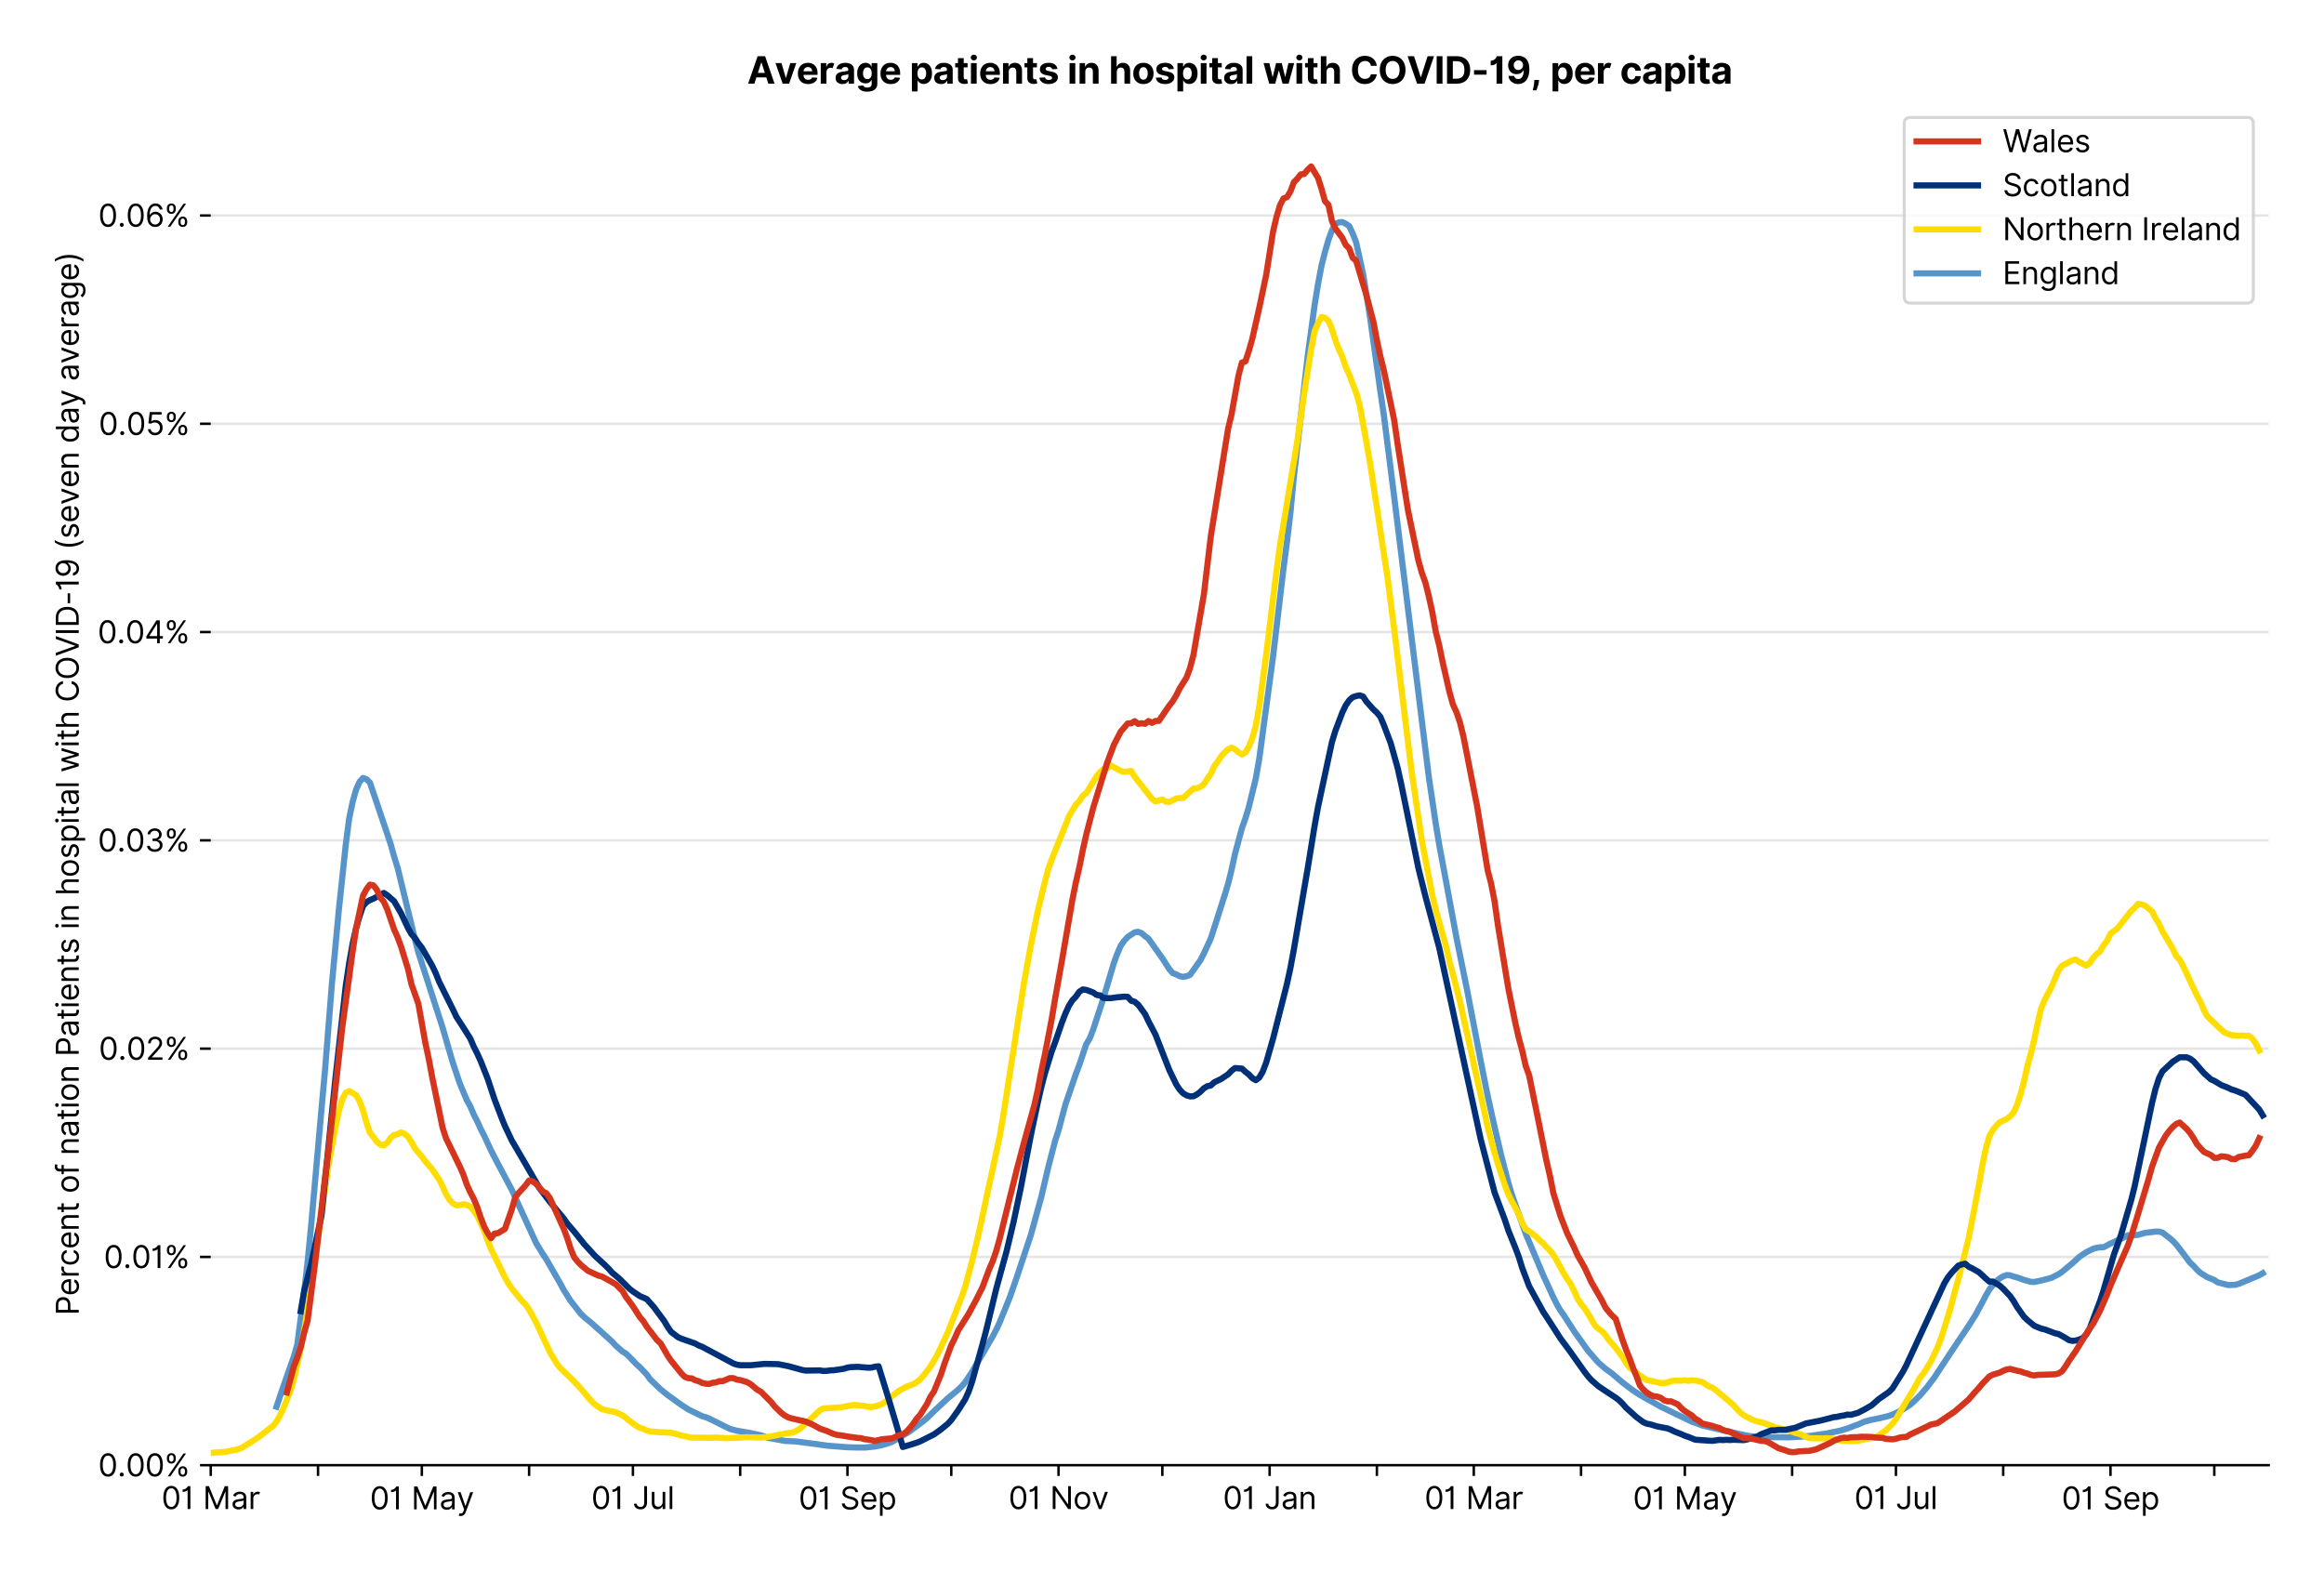 <?xml version="1.0" encoding="utf-8" standalone="no"?>
<!DOCTYPE svg PUBLIC "-//W3C//DTD SVG 1.1//EN"
  "http://www.w3.org/Graphics/SVG/1.1/DTD/svg11.dtd">
<svg version="1.1" viewBox="0 0 756.175 511.234" xmlns="http://www.w3.org/2000/svg" xmlns:xlink="http://www.w3.org/1999/xlink">
 <defs>
  <style type="text/css">*{stroke-linecap:butt;stroke-linejoin:round;}</style>
 </defs>
 <g id="figure_1">
  <g id="patch_1">
   <path d="M 0 511.234 
L 756.175 511.234 
L 756.175 0 
L 0 0 
z
" style="fill:#ffffff;"/>
  </g>
  <g id="axes_1">
   <g id="patch_2">
    <path d="M 68.575 476.745 
L 738.175 476.745 
L 738.175 33.225 
L 68.575 33.225 
z
" style="fill:#ffffff;"/>
   </g>
   <g id="matplotlib.axis_1">
    <g id="xtick_1">
     <g id="line2d_1">
      <defs>
       <path d="M 0 0 
L 0 3.5 
" id="mc4c6d743f0" style="stroke:#000000;stroke-width:0.8;"/>
      </defs>
      <g>
       <use style="stroke:#000000;stroke-width:0.8;" x="68.575" xlink:href="#mc4c6d743f0" y="476.745"/>
      </g>
     </g>
     <g id="text_1">
      <!-- 01 Mar -->
      <g transform="translate(52.538 491.018)scale(0.1 -0.1)">
       <defs>
        <path d="M 2000 -64 
Q 1230 -64 806 561 
Q 382 1186 382 2327 
Q 382 3459 809 4088 
Q 1236 4718 2000 4718 
Q 2764 4718 3191 4088 
Q 3618 3459 3618 2327 
Q 3618 1186 3194 561 
Q 2771 -64 2000 -64 
z
M 2000 436 
Q 2509 436 2791 927 
Q 3073 1418 3073 2327 
Q 3073 3234 2789 3730 
Q 2505 4227 2000 4227 
Q 1496 4227 1211 3730 
Q 927 3234 927 2327 
Q 927 1418 1210 927 
Q 1493 436 2000 436 
z
" id="Inter-Regular-30" transform="scale(0.016)"/>
        <path d="M 1973 4655 
L 1973 0 
L 1409 0 
L 1409 3836 
L 1373 3836 
Q 1341 3773 1209 3692 
Q 1077 3611 868 3551 
Q 659 3491 391 3491 
L 391 3964 
Q 661 3964 859 4061 
Q 1057 4159 1190 4291 
Q 1323 4423 1392 4529 
Q 1461 4636 1473 4655 
L 1973 4655 
z
" id="Inter-Regular-31" transform="scale(0.016)"/>
        <path id="Inter-Regular-20" transform="scale(0.016)"/>
        <path d="M 564 4655 
L 1236 4655 
L 2818 791 
L 2873 791 
L 4455 4655 
L 5127 4655 
L 5127 0 
L 4600 0 
L 4600 3536 
L 4555 3536 
L 3100 0 
L 2591 0 
L 1136 3536 
L 1091 3536 
L 1091 0 
L 564 0 
L 564 4655 
z
" id="Inter-Regular-4d" transform="scale(0.016)"/>
        <path d="M 1518 -82 
Q 1186 -82 916 44 
Q 646 170 486 410 
Q 327 650 327 991 
Q 327 1291 445 1478 
Q 564 1666 761 1773 
Q 959 1880 1199 1933 
Q 1439 1986 1682 2018 
Q 2000 2059 2199 2080 
Q 2398 2102 2490 2154 
Q 2582 2207 2582 2336 
L 2582 2355 
Q 2582 2691 2399 2877 
Q 2216 3064 1846 3064 
Q 1461 3064 1243 2895 
Q 1025 2727 936 2536 
L 427 2718 
Q 564 3036 792 3214 
Q 1021 3393 1292 3464 
Q 1564 3536 1827 3536 
Q 1996 3536 2215 3496 
Q 2434 3457 2640 3334 
Q 2846 3211 2982 2963 
Q 3118 2716 3118 2300 
L 3118 0 
L 2582 0 
L 2582 473 
L 2555 473 
Q 2500 359 2373 229 
Q 2246 100 2034 9 
Q 1823 -82 1518 -82 
z
M 1600 400 
Q 1918 400 2137 525 
Q 2357 650 2469 847 
Q 2582 1045 2582 1264 
L 2582 1755 
Q 2548 1714 2433 1681 
Q 2318 1648 2169 1624 
Q 2021 1600 1881 1583 
Q 1741 1566 1655 1555 
Q 1446 1527 1265 1467 
Q 1084 1407 974 1287 
Q 864 1168 864 964 
Q 864 684 1072 542 
Q 1280 400 1600 400 
z
" id="Inter-Regular-61" transform="scale(0.016)"/>
        <path d="M 491 0 
L 491 3491 
L 1009 3491 
L 1009 2964 
L 1046 2964 
Q 1139 3223 1389 3384 
Q 1639 3545 1955 3545 
Q 2100 3545 2209 3511 
Q 2318 3477 2400 3418 
L 2218 2964 
Q 2161 2993 2085 3010 
Q 2009 3027 1909 3027 
Q 1527 3027 1277 2794 
Q 1027 2561 1027 2209 
L 1027 0 
L 491 0 
z
" id="Inter-Regular-72" transform="scale(0.016)"/>
       </defs>
       <use xlink:href="#Inter-Regular-30"/>
       <use x="62.5" xlink:href="#Inter-Regular-31"/>
       <use x="106.676" xlink:href="#Inter-Regular-20"/>
       <use x="134.801" xlink:href="#Inter-Regular-4d"/>
       <use x="225.994" xlink:href="#Inter-Regular-61"/>
       <use x="282.386" xlink:href="#Inter-Regular-72"/>
      </g>
     </g>
    </g>
    <g id="xtick_2">
     <g id="line2d_2">
      <g>
       <use style="stroke:#000000;stroke-width:0.8;" x="103.478" xlink:href="#mc4c6d743f0" y="476.745"/>
      </g>
     </g>
    </g>
    <g id="xtick_3">
     <g id="line2d_3">
      <g>
       <use style="stroke:#000000;stroke-width:0.8;" x="137.256" xlink:href="#mc4c6d743f0" y="476.745"/>
      </g>
     </g>
     <g id="text_2">
      <!-- 01 May -->
      <g transform="translate(120.353 491.117)scale(0.1 -0.1)">
       <defs>
        <path d="M 818 -1355 
Q 682 -1355 575 -1333 
Q 468 -1311 427 -1291 
L 564 -818 
Q 857 -893 1053 -814 
Q 1250 -736 1391 -345 
L 1509 -18 
L 218 3491 
L 800 3491 
L 1764 709 
L 1800 709 
L 2764 3491 
L 3346 3491 
L 1846 -564 
Q 1550 -1355 818 -1355 
z
" id="Inter-Regular-79" transform="scale(0.016)"/>
       </defs>
       <use xlink:href="#Inter-Regular-30"/>
       <use x="62.5" xlink:href="#Inter-Regular-31"/>
       <use x="106.676" xlink:href="#Inter-Regular-20"/>
       <use x="134.801" xlink:href="#Inter-Regular-4d"/>
       <use x="225.994" xlink:href="#Inter-Regular-61"/>
       <use x="282.386" xlink:href="#Inter-Regular-79"/>
      </g>
     </g>
    </g>
    <g id="xtick_4">
     <g id="line2d_4">
      <g>
       <use style="stroke:#000000;stroke-width:0.8;" x="172.159" xlink:href="#mc4c6d743f0" y="476.745"/>
      </g>
     </g>
    </g>
    <g id="xtick_5">
     <g id="line2d_5">
      <g>
       <use style="stroke:#000000;stroke-width:0.8;" x="205.937" xlink:href="#mc4c6d743f0" y="476.745"/>
      </g>
     </g>
     <g id="text_3">
      <!-- 01 Jul -->
      <g transform="translate(192.393 491.018)scale(0.1 -0.1)">
       <defs>
        <path d="M 2346 4655 
L 2909 4655 
L 2909 1327 
Q 2909 657 2549 296 
Q 2189 -64 1582 -64 
Q 1200 -64 902 76 
Q 605 216 434 475 
Q 264 734 264 1091 
L 818 1091 
Q 818 795 1034 615 
Q 1250 436 1582 436 
Q 1948 436 2147 664 
Q 2346 893 2346 1327 
L 2346 4655 
z
" id="Inter-Regular-4a" transform="scale(0.016)"/>
        <path d="M 2691 1427 
L 2691 3491 
L 3227 3491 
L 3227 0 
L 2691 0 
L 2691 591 
L 2655 591 
Q 2532 325 2273 140 
Q 2014 -45 1618 -45 
Q 1127 -45 809 280 
Q 491 605 491 1273 
L 491 3491 
L 1027 3491 
L 1027 1309 
Q 1027 927 1242 700 
Q 1457 473 1791 473 
Q 1991 473 2199 575 
Q 2407 677 2549 888 
Q 2691 1100 2691 1427 
z
" id="Inter-Regular-75" transform="scale(0.016)"/>
        <path d="M 1027 4655 
L 1027 0 
L 491 0 
L 491 4655 
L 1027 4655 
z
" id="Inter-Regular-6c" transform="scale(0.016)"/>
       </defs>
       <use xlink:href="#Inter-Regular-30"/>
       <use x="62.5" xlink:href="#Inter-Regular-31"/>
       <use x="106.676" xlink:href="#Inter-Regular-20"/>
       <use x="134.801" xlink:href="#Inter-Regular-4a"/>
       <use x="189.063" xlink:href="#Inter-Regular-75"/>
       <use x="247.159" xlink:href="#Inter-Regular-6c"/>
      </g>
     </g>
    </g>
    <g id="xtick_6">
     <g id="line2d_6">
      <g>
       <use style="stroke:#000000;stroke-width:0.8;" x="240.84" xlink:href="#mc4c6d743f0" y="476.745"/>
      </g>
     </g>
    </g>
    <g id="xtick_7">
     <g id="line2d_7">
      <g>
       <use style="stroke:#000000;stroke-width:0.8;" x="275.743" xlink:href="#mc4c6d743f0" y="476.745"/>
      </g>
     </g>
     <g id="text_4">
      <!-- 01 Sep -->
      <g transform="translate(259.856 491.117)scale(0.1 -0.1)">
       <defs>
        <path d="M 3109 3491 
Q 3068 3836 2777 4027 
Q 2486 4218 2064 4218 
Q 1600 4218 1318 3999 
Q 1036 3780 1036 3445 
Q 1036 3195 1189 3042 
Q 1343 2889 1553 2803 
Q 1764 2718 1936 2673 
L 2409 2545 
Q 2591 2498 2815 2414 
Q 3039 2330 3244 2185 
Q 3450 2041 3584 1816 
Q 3718 1591 3718 1264 
Q 3718 886 3521 581 
Q 3325 277 2949 97 
Q 2573 -82 2036 -82 
Q 1286 -82 845 272 
Q 405 627 364 1200 
L 946 1200 
Q 968 936 1124 764 
Q 1280 593 1519 510 
Q 1759 427 2036 427 
Q 2359 427 2616 533 
Q 2873 639 3023 828 
Q 3173 1018 3173 1273 
Q 3173 1505 3043 1650 
Q 2914 1795 2702 1886 
Q 2491 1977 2246 2045 
L 1673 2209 
Q 1127 2366 809 2657 
Q 491 2948 491 3418 
Q 491 3809 703 4101 
Q 916 4393 1276 4555 
Q 1636 4718 2082 4718 
Q 2532 4718 2882 4558 
Q 3232 4398 3437 4120 
Q 3643 3843 3655 3491 
L 3109 3491 
z
" id="Inter-Regular-53" transform="scale(0.016)"/>
        <path d="M 1955 -73 
Q 1450 -73 1085 151 
Q 721 375 524 778 
Q 327 1182 327 1718 
Q 327 2255 524 2665 
Q 721 3075 1074 3305 
Q 1427 3536 1900 3536 
Q 2173 3536 2439 3445 
Q 2705 3355 2923 3151 
Q 3141 2948 3270 2614 
Q 3400 2280 3400 1791 
L 3400 1564 
L 866 1564 
Q 884 1005 1183 707 
Q 1482 409 1955 409 
Q 2271 409 2498 545 
Q 2725 682 2827 955 
L 3346 809 
Q 3223 414 2854 170 
Q 2486 -73 1955 -73 
z
M 866 2027 
L 2855 2027 
Q 2855 2470 2595 2762 
Q 2336 3055 1900 3055 
Q 1593 3055 1368 2911 
Q 1143 2768 1013 2533 
Q 884 2298 866 2027 
z
" id="Inter-Regular-65" transform="scale(0.016)"/>
        <path d="M 491 -1309 
L 491 3491 
L 1009 3491 
L 1009 2936 
L 1073 2936 
Q 1132 3027 1237 3169 
Q 1343 3311 1542 3423 
Q 1741 3536 2082 3536 
Q 2523 3536 2859 3315 
Q 3196 3095 3384 2690 
Q 3573 2286 3573 1736 
Q 3573 1182 3384 776 
Q 3196 370 2861 148 
Q 2527 -73 2091 -73 
Q 1755 -73 1552 39 
Q 1350 152 1241 296 
Q 1132 441 1073 536 
L 1027 536 
L 1027 -1309 
L 491 -1309 
z
M 1018 1745 
Q 1018 1152 1276 780 
Q 1534 409 2018 409 
Q 2355 409 2581 587 
Q 2807 766 2921 1069 
Q 3036 1373 3036 1745 
Q 3036 2114 2923 2410 
Q 2811 2707 2585 2881 
Q 2359 3055 2018 3055 
Q 1527 3055 1272 2693 
Q 1018 2332 1018 1745 
z
" id="Inter-Regular-70" transform="scale(0.016)"/>
       </defs>
       <use xlink:href="#Inter-Regular-30"/>
       <use x="62.5" xlink:href="#Inter-Regular-31"/>
       <use x="106.676" xlink:href="#Inter-Regular-20"/>
       <use x="134.801" xlink:href="#Inter-Regular-53"/>
       <use x="198.58" xlink:href="#Inter-Regular-65"/>
       <use x="256.818" xlink:href="#Inter-Regular-70"/>
      </g>
     </g>
    </g>
    <g id="xtick_8">
     <g id="line2d_8">
      <g>
       <use style="stroke:#000000;stroke-width:0.8;" x="309.521" xlink:href="#mc4c6d743f0" y="476.745"/>
      </g>
     </g>
    </g>
    <g id="xtick_9">
     <g id="line2d_9">
      <g>
       <use style="stroke:#000000;stroke-width:0.8;" x="344.424" xlink:href="#mc4c6d743f0" y="476.745"/>
      </g>
     </g>
     <g id="text_5">
      <!-- 01 Nov -->
      <g transform="translate(328.153 491.018)scale(0.1 -0.1)">
       <defs>
        <path d="M 4255 4655 
L 4255 0 
L 3709 0 
L 1173 3655 
L 1127 3655 
L 1127 0 
L 564 0 
L 564 4655 
L 1109 4655 
L 3655 991 
L 3700 991 
L 3700 4655 
L 4255 4655 
z
" id="Inter-Regular-4e" transform="scale(0.016)"/>
        <path d="M 1909 -73 
Q 1436 -73 1080 152 
Q 725 377 526 781 
Q 327 1186 327 1727 
Q 327 2273 526 2679 
Q 725 3086 1080 3311 
Q 1436 3536 1909 3536 
Q 2382 3536 2737 3311 
Q 3093 3086 3292 2679 
Q 3491 2273 3491 1727 
Q 3491 1186 3292 781 
Q 3093 377 2737 152 
Q 2382 -73 1909 -73 
z
M 1909 409 
Q 2268 409 2500 593 
Q 2732 777 2843 1077 
Q 2955 1377 2955 1727 
Q 2955 2077 2843 2379 
Q 2732 2682 2500 2868 
Q 2268 3055 1909 3055 
Q 1550 3055 1318 2868 
Q 1086 2682 975 2379 
Q 864 2077 864 1727 
Q 864 1377 975 1077 
Q 1086 777 1318 593 
Q 1550 409 1909 409 
z
" id="Inter-Regular-6f" transform="scale(0.016)"/>
        <path d="M 3346 3491 
L 2055 0 
L 1509 0 
L 218 3491 
L 800 3491 
L 1764 709 
L 1800 709 
L 2764 3491 
L 3346 3491 
z
" id="Inter-Regular-76" transform="scale(0.016)"/>
       </defs>
       <use xlink:href="#Inter-Regular-30"/>
       <use x="62.5" xlink:href="#Inter-Regular-31"/>
       <use x="106.676" xlink:href="#Inter-Regular-20"/>
       <use x="134.801" xlink:href="#Inter-Regular-4e"/>
       <use x="210.085" xlink:href="#Inter-Regular-6f"/>
       <use x="269.744" xlink:href="#Inter-Regular-76"/>
      </g>
     </g>
    </g>
    <g id="xtick_10">
     <g id="line2d_10">
      <g>
       <use style="stroke:#000000;stroke-width:0.8;" x="378.201" xlink:href="#mc4c6d743f0" y="476.745"/>
      </g>
     </g>
    </g>
    <g id="xtick_11">
     <g id="line2d_11">
      <g>
       <use style="stroke:#000000;stroke-width:0.8;" x="413.105" xlink:href="#mc4c6d743f0" y="476.745"/>
      </g>
     </g>
     <g id="text_6">
      <!-- 01 Jan -->
      <g transform="translate(397.906 491.018)scale(0.1 -0.1)">
       <defs>
        <path d="M 1027 2100 
L 1027 0 
L 491 0 
L 491 3491 
L 1009 3491 
L 1009 2945 
L 1055 2945 
Q 1177 3211 1427 3373 
Q 1677 3536 2073 3536 
Q 2602 3536 2928 3211 
Q 3255 2886 3255 2218 
L 3255 0 
L 2718 0 
L 2718 2182 
Q 2718 2593 2504 2824 
Q 2291 3055 1918 3055 
Q 1534 3055 1280 2806 
Q 1027 2557 1027 2100 
z
" id="Inter-Regular-6e" transform="scale(0.016)"/>
       </defs>
       <use xlink:href="#Inter-Regular-30"/>
       <use x="62.5" xlink:href="#Inter-Regular-31"/>
       <use x="106.676" xlink:href="#Inter-Regular-20"/>
       <use x="134.801" xlink:href="#Inter-Regular-4a"/>
       <use x="189.063" xlink:href="#Inter-Regular-61"/>
       <use x="245.455" xlink:href="#Inter-Regular-6e"/>
      </g>
     </g>
    </g>
    <g id="xtick_12">
     <g id="line2d_12">
      <g>
       <use style="stroke:#000000;stroke-width:0.8;" x="448.008" xlink:href="#mc4c6d743f0" y="476.745"/>
      </g>
     </g>
    </g>
    <g id="xtick_13">
     <g id="line2d_13">
      <g>
       <use style="stroke:#000000;stroke-width:0.8;" x="479.534" xlink:href="#mc4c6d743f0" y="476.745"/>
      </g>
     </g>
     <g id="text_7">
      <!-- 01 Mar -->
      <g transform="translate(463.497 491.018)scale(0.1 -0.1)">
       <use xlink:href="#Inter-Regular-30"/>
       <use x="62.5" xlink:href="#Inter-Regular-31"/>
       <use x="106.676" xlink:href="#Inter-Regular-20"/>
       <use x="134.801" xlink:href="#Inter-Regular-4d"/>
       <use x="225.994" xlink:href="#Inter-Regular-61"/>
       <use x="282.386" xlink:href="#Inter-Regular-72"/>
      </g>
     </g>
    </g>
    <g id="xtick_14">
     <g id="line2d_14">
      <g>
       <use style="stroke:#000000;stroke-width:0.8;" x="514.437" xlink:href="#mc4c6d743f0" y="476.745"/>
      </g>
     </g>
    </g>
    <g id="xtick_15">
     <g id="line2d_15">
      <g>
       <use style="stroke:#000000;stroke-width:0.8;" x="548.214" xlink:href="#mc4c6d743f0" y="476.745"/>
      </g>
     </g>
     <g id="text_8">
      <!-- 01 May -->
      <g transform="translate(531.311 491.117)scale(0.1 -0.1)">
       <use xlink:href="#Inter-Regular-30"/>
       <use x="62.5" xlink:href="#Inter-Regular-31"/>
       <use x="106.676" xlink:href="#Inter-Regular-20"/>
       <use x="134.801" xlink:href="#Inter-Regular-4d"/>
       <use x="225.994" xlink:href="#Inter-Regular-61"/>
       <use x="282.386" xlink:href="#Inter-Regular-79"/>
      </g>
     </g>
    </g>
    <g id="xtick_16">
     <g id="line2d_16">
      <g>
       <use style="stroke:#000000;stroke-width:0.8;" x="583.118" xlink:href="#mc4c6d743f0" y="476.745"/>
      </g>
     </g>
    </g>
    <g id="xtick_17">
     <g id="line2d_17">
      <g>
       <use style="stroke:#000000;stroke-width:0.8;" x="616.895" xlink:href="#mc4c6d743f0" y="476.745"/>
      </g>
     </g>
     <g id="text_9">
      <!-- 01 Jul -->
      <g transform="translate(603.351 491.018)scale(0.1 -0.1)">
       <use xlink:href="#Inter-Regular-30"/>
       <use x="62.5" xlink:href="#Inter-Regular-31"/>
       <use x="106.676" xlink:href="#Inter-Regular-20"/>
       <use x="134.801" xlink:href="#Inter-Regular-4a"/>
       <use x="189.063" xlink:href="#Inter-Regular-75"/>
       <use x="247.159" xlink:href="#Inter-Regular-6c"/>
      </g>
     </g>
    </g>
    <g id="xtick_18">
     <g id="line2d_18">
      <g>
       <use style="stroke:#000000;stroke-width:0.8;" x="651.799" xlink:href="#mc4c6d743f0" y="476.745"/>
      </g>
     </g>
    </g>
    <g id="xtick_19">
     <g id="line2d_19">
      <g>
       <use style="stroke:#000000;stroke-width:0.8;" x="686.702" xlink:href="#mc4c6d743f0" y="476.745"/>
      </g>
     </g>
     <g id="text_10">
      <!-- 01 Sep -->
      <g transform="translate(670.814 491.117)scale(0.1 -0.1)">
       <use xlink:href="#Inter-Regular-30"/>
       <use x="62.5" xlink:href="#Inter-Regular-31"/>
       <use x="106.676" xlink:href="#Inter-Regular-20"/>
       <use x="134.801" xlink:href="#Inter-Regular-53"/>
       <use x="198.58" xlink:href="#Inter-Regular-65"/>
       <use x="256.818" xlink:href="#Inter-Regular-70"/>
      </g>
     </g>
    </g>
    <g id="xtick_20">
     <g id="line2d_20">
      <g>
       <use style="stroke:#000000;stroke-width:0.8;" x="720.479" xlink:href="#mc4c6d743f0" y="476.745"/>
      </g>
     </g>
    </g>
   </g>
   <g id="matplotlib.axis_2">
    <g id="ytick_1">
     <g id="line2d_21">
      <path clip-path="url(#p4b8de853d6)" d="M 68.575 476.745 
L 738.175 476.745 
" style="fill:none;stroke:#e5e5e5;stroke-linecap:square;stroke-width:0.8;"/>
     </g>
     <g id="line2d_22">
      <defs>
       <path d="M 0 0 
L -3.5 0 
" id="m7ee2456216" style="stroke:#000000;stroke-width:0.8;"/>
      </defs>
      <g>
       <use style="stroke:#000000;stroke-width:0.8;" x="68.575" xlink:href="#m7ee2456216" y="476.745"/>
      </g>
     </g>
     <g id="text_11">
      <!-- 0.00% -->
      <g transform="translate(31.944 480.382)scale(0.1 -0.1)">
       <defs>
        <path d="M 882 -36 
Q 714 -36 593 84 
Q 473 205 473 373 
Q 473 541 593 661 
Q 714 782 882 782 
Q 1050 782 1170 661 
Q 1291 541 1291 373 
Q 1291 205 1170 84 
Q 1050 -36 882 -36 
z
" id="Inter-Regular-2e" transform="scale(0.016)"/>
        <path d="M 2855 873 
L 2855 1118 
Q 2855 1373 2960 1585 
Q 3066 1798 3269 1926 
Q 3473 2055 3764 2055 
Q 4059 2055 4259 1926 
Q 4459 1798 4561 1585 
Q 4664 1373 4664 1118 
L 4664 873 
Q 4664 618 4560 405 
Q 4457 193 4256 64 
Q 4055 -64 3764 -64 
Q 3468 -64 3266 64 
Q 3064 193 2959 405 
Q 2855 618 2855 873 
z
M 536 3536 
L 536 3782 
Q 536 4036 642 4248 
Q 748 4461 951 4589 
Q 1155 4718 1446 4718 
Q 1741 4718 1941 4589 
Q 2141 4461 2243 4248 
Q 2346 4036 2346 3782 
L 2346 3536 
Q 2346 3282 2242 3069 
Q 2139 2857 1937 2728 
Q 1736 2600 1446 2600 
Q 1150 2600 948 2728 
Q 746 2857 641 3069 
Q 536 3282 536 3536 
z
M 709 0 
L 3909 4655 
L 4427 4655 
L 1227 0 
L 709 0 
z
M 3318 1118 
L 3318 873 
Q 3318 661 3418 494 
Q 3518 327 3764 327 
Q 4002 327 4101 494 
Q 4200 661 4200 873 
L 4200 1118 
Q 4200 1330 4104 1497 
Q 4009 1664 3764 1664 
Q 3525 1664 3421 1497 
Q 3318 1330 3318 1118 
z
M 1000 3782 
L 1000 3536 
Q 1000 3325 1100 3158 
Q 1200 2991 1446 2991 
Q 1684 2991 1783 3158 
Q 1882 3325 1882 3536 
L 1882 3782 
Q 1882 3993 1786 4160 
Q 1691 4327 1446 4327 
Q 1207 4327 1103 4160 
Q 1000 3993 1000 3782 
z
" id="Inter-Regular-25" transform="scale(0.016)"/>
       </defs>
       <use xlink:href="#Inter-Regular-30"/>
       <use x="62.5" xlink:href="#Inter-Regular-2e"/>
       <use x="90.057" xlink:href="#Inter-Regular-30"/>
       <use x="152.557" xlink:href="#Inter-Regular-30"/>
       <use x="215.057" xlink:href="#Inter-Regular-25"/>
      </g>
     </g>
    </g>
    <g id="ytick_2">
     <g id="line2d_23">
      <path clip-path="url(#p4b8de853d6)" d="M 68.575 408.975 
L 738.175 408.975 
" style="fill:none;stroke:#e5e5e5;stroke-linecap:square;stroke-width:0.8;"/>
     </g>
     <g id="line2d_24">
      <g>
       <use style="stroke:#000000;stroke-width:0.8;" x="68.575" xlink:href="#m7ee2456216" y="408.975"/>
      </g>
     </g>
     <g id="text_12">
      <!-- 0.01% -->
      <g transform="translate(33.777 412.611)scale(0.1 -0.1)">
       <use xlink:href="#Inter-Regular-30"/>
       <use x="62.5" xlink:href="#Inter-Regular-2e"/>
       <use x="90.057" xlink:href="#Inter-Regular-30"/>
       <use x="152.557" xlink:href="#Inter-Regular-31"/>
       <use x="196.733" xlink:href="#Inter-Regular-25"/>
      </g>
     </g>
    </g>
    <g id="ytick_3">
     <g id="line2d_25">
      <path clip-path="url(#p4b8de853d6)" d="M 68.575 341.204 
L 738.175 341.204 
" style="fill:none;stroke:#e5e5e5;stroke-linecap:square;stroke-width:0.8;"/>
     </g>
     <g id="line2d_26">
      <g>
       <use style="stroke:#000000;stroke-width:0.8;" x="68.575" xlink:href="#m7ee2456216" y="341.204"/>
      </g>
     </g>
     <g id="text_13">
      <!-- 0.02% -->
      <g transform="translate(32.142 344.841)scale(0.1 -0.1)">
       <defs>
        <path d="M 482 0 
L 482 409 
L 2018 2091 
Q 2289 2386 2464 2605 
Q 2639 2825 2724 3019 
Q 2809 3214 2809 3427 
Q 2809 3795 2553 4011 
Q 2298 4227 1918 4227 
Q 1514 4227 1275 3985 
Q 1036 3743 1036 3345 
L 500 3345 
Q 500 3755 688 4064 
Q 877 4373 1203 4545 
Q 1530 4718 1936 4718 
Q 2346 4718 2661 4545 
Q 2977 4373 3156 4079 
Q 3336 3786 3336 3427 
Q 3336 3170 3244 2926 
Q 3152 2682 2926 2383 
Q 2700 2084 2300 1655 
L 1255 536 
L 1255 500 
L 3418 500 
L 3418 0 
L 482 0 
z
" id="Inter-Regular-32" transform="scale(0.016)"/>
       </defs>
       <use xlink:href="#Inter-Regular-30"/>
       <use x="62.5" xlink:href="#Inter-Regular-2e"/>
       <use x="90.057" xlink:href="#Inter-Regular-30"/>
       <use x="152.557" xlink:href="#Inter-Regular-32"/>
       <use x="213.068" xlink:href="#Inter-Regular-25"/>
      </g>
     </g>
    </g>
    <g id="ytick_4">
     <g id="line2d_27">
      <path clip-path="url(#p4b8de853d6)" d="M 68.575 273.434 
L 738.175 273.434 
" style="fill:none;stroke:#e5e5e5;stroke-linecap:square;stroke-width:0.8;"/>
     </g>
     <g id="line2d_28">
      <g>
       <use style="stroke:#000000;stroke-width:0.8;" x="68.575" xlink:href="#m7ee2456216" y="273.434"/>
      </g>
     </g>
     <g id="text_14">
      <!-- 0.03% -->
      <g transform="translate(31.83 277.07)scale(0.1 -0.1)">
       <defs>
        <path d="M 2055 -64 
Q 1605 -64 1253 90 
Q 902 245 696 521 
Q 491 798 473 1164 
L 1046 1164 
Q 1071 827 1356 631 
Q 1641 436 2046 436 
Q 2493 436 2783 664 
Q 3073 893 3073 1264 
Q 3073 1650 2787 1893 
Q 2502 2136 1973 2136 
L 1600 2136 
L 1600 2636 
L 1973 2636 
Q 2386 2636 2647 2856 
Q 2909 3077 2909 3445 
Q 2909 3798 2679 4012 
Q 2450 4227 2064 4227 
Q 1823 4227 1610 4139 
Q 1398 4052 1264 3887 
Q 1130 3723 1118 3491 
L 573 3491 
Q 586 3857 793 4133 
Q 1000 4409 1335 4563 
Q 1671 4718 2073 4718 
Q 2505 4718 2814 4544 
Q 3123 4370 3289 4086 
Q 3455 3802 3455 3473 
Q 3455 3080 3249 2802 
Q 3043 2525 2691 2418 
L 2691 2382 
Q 3132 2309 3379 2008 
Q 3627 1707 3627 1264 
Q 3627 884 3421 583 
Q 3216 282 2861 109 
Q 2507 -64 2055 -64 
z
" id="Inter-Regular-33" transform="scale(0.016)"/>
       </defs>
       <use xlink:href="#Inter-Regular-30"/>
       <use x="62.5" xlink:href="#Inter-Regular-2e"/>
       <use x="90.057" xlink:href="#Inter-Regular-30"/>
       <use x="152.557" xlink:href="#Inter-Regular-33"/>
       <use x="216.193" xlink:href="#Inter-Regular-25"/>
      </g>
     </g>
    </g>
    <g id="ytick_5">
     <g id="line2d_29">
      <path clip-path="url(#p4b8de853d6)" d="M 68.575 205.663 
L 738.175 205.663 
" style="fill:none;stroke:#e5e5e5;stroke-linecap:square;stroke-width:0.8;"/>
     </g>
     <g id="line2d_30">
      <g>
       <use style="stroke:#000000;stroke-width:0.8;" x="68.575" xlink:href="#m7ee2456216" y="205.663"/>
      </g>
     </g>
     <g id="text_15">
      <!-- 0.04% -->
      <g transform="translate(31.773 209.3)scale(0.1 -0.1)">
       <defs>
        <path d="M 373 955 
L 373 1418 
L 2418 4655 
L 3100 4655 
L 3100 1455 
L 3736 1455 
L 3736 955 
L 3100 955 
L 3100 0 
L 2564 0 
L 2564 955 
L 373 955 
z
M 2564 1455 
L 2564 3936 
L 2527 3936 
L 982 1491 
L 982 1455 
L 2564 1455 
z
" id="Inter-Regular-34" transform="scale(0.016)"/>
       </defs>
       <use xlink:href="#Inter-Regular-30"/>
       <use x="62.5" xlink:href="#Inter-Regular-2e"/>
       <use x="90.057" xlink:href="#Inter-Regular-30"/>
       <use x="152.557" xlink:href="#Inter-Regular-34"/>
       <use x="216.761" xlink:href="#Inter-Regular-25"/>
      </g>
     </g>
    </g>
    <g id="ytick_6">
     <g id="line2d_31">
      <path clip-path="url(#p4b8de853d6)" d="M 68.575 137.893 
L 738.175 137.893 
" style="fill:none;stroke:#e5e5e5;stroke-linecap:square;stroke-width:0.8;"/>
     </g>
     <g id="line2d_32">
      <g>
       <use style="stroke:#000000;stroke-width:0.8;" x="68.575" xlink:href="#m7ee2456216" y="137.893"/>
      </g>
     </g>
     <g id="text_16">
      <!-- 0.05% -->
      <g transform="translate(32.114 141.529)scale(0.1 -0.1)">
       <defs>
        <path d="M 1936 -64 
Q 1536 -64 1216 95 
Q 896 255 702 532 
Q 509 809 491 1164 
L 1036 1164 
Q 1068 848 1324 642 
Q 1580 436 1936 436 
Q 2223 436 2447 570 
Q 2671 705 2799 940 
Q 2927 1175 2927 1473 
Q 2927 1777 2794 2017 
Q 2661 2257 2429 2395 
Q 2198 2534 1900 2536 
Q 1686 2539 1461 2472 
Q 1236 2405 1091 2300 
L 564 2364 
L 846 4655 
L 3264 4655 
L 3264 4155 
L 1318 4155 
L 1155 2782 
L 1182 2782 
Q 1325 2895 1541 2970 
Q 1757 3045 1991 3045 
Q 2418 3045 2753 2842 
Q 3089 2639 3281 2286 
Q 3473 1934 3473 1482 
Q 3473 1036 3274 687 
Q 3075 339 2727 137 
Q 2380 -64 1936 -64 
z
" id="Inter-Regular-35" transform="scale(0.016)"/>
       </defs>
       <use xlink:href="#Inter-Regular-30"/>
       <use x="62.5" xlink:href="#Inter-Regular-2e"/>
       <use x="90.057" xlink:href="#Inter-Regular-30"/>
       <use x="152.557" xlink:href="#Inter-Regular-35"/>
       <use x="213.352" xlink:href="#Inter-Regular-25"/>
      </g>
     </g>
    </g>
    <g id="ytick_7">
     <g id="line2d_33">
      <path clip-path="url(#p4b8de853d6)" d="M 68.575 70.122 
L 738.175 70.122 
" style="fill:none;stroke:#e5e5e5;stroke-linecap:square;stroke-width:0.8;"/>
     </g>
     <g id="line2d_34">
      <g>
       <use style="stroke:#000000;stroke-width:0.8;" x="68.575" xlink:href="#m7ee2456216" y="70.122"/>
      </g>
     </g>
     <g id="text_17">
      <!-- 0.06% -->
      <g transform="translate(31.958 73.759)scale(0.1 -0.1)">
       <defs>
        <path d="M 2027 -64 
Q 1741 -59 1454 45 
Q 1168 150 932 399 
Q 696 648 552 1074 
Q 409 1500 409 2145 
Q 409 3386 861 4056 
Q 1314 4727 2100 4727 
Q 2686 4727 3073 4384 
Q 3461 4041 3546 3491 
L 2991 3491 
Q 2914 3811 2691 4019 
Q 2468 4227 2100 4227 
Q 1559 4227 1249 3755 
Q 939 3284 936 2427 
L 973 2427 
Q 1164 2716 1461 2880 
Q 1759 3045 2118 3045 
Q 2518 3045 2850 2846 
Q 3182 2648 3382 2299 
Q 3582 1950 3582 1500 
Q 3582 1068 3389 710 
Q 3196 352 2847 142 
Q 2498 -68 2027 -64 
z
M 2027 436 
Q 2314 436 2542 579 
Q 2771 723 2903 964 
Q 3036 1205 3036 1500 
Q 3036 1789 2908 2026 
Q 2780 2264 2556 2404 
Q 2332 2545 2046 2545 
Q 1757 2545 1525 2397 
Q 1293 2250 1157 2010 
Q 1021 1770 1018 1491 
Q 1018 1214 1149 973 
Q 1280 732 1508 584 
Q 1736 436 2027 436 
z
" id="Inter-Regular-36" transform="scale(0.016)"/>
       </defs>
       <use xlink:href="#Inter-Regular-30"/>
       <use x="62.5" xlink:href="#Inter-Regular-2e"/>
       <use x="90.057" xlink:href="#Inter-Regular-30"/>
       <use x="152.557" xlink:href="#Inter-Regular-36"/>
       <use x="214.915" xlink:href="#Inter-Regular-25"/>
      </g>
     </g>
    </g>
    <g id="text_18">
     <!-- Percent of nation Patients in hospital with COVID-19 (seven day average) -->
     <g transform="translate(25.614 428.013)rotate(-90)scale(0.1 -0.1)">
      <defs>
       <path d="M 564 0 
L 564 4655 
L 2136 4655 
Q 2684 4655 3033 4458 
Q 3382 4261 3550 3927 
Q 3718 3593 3718 3182 
Q 3718 2770 3551 2434 
Q 3384 2098 3036 1899 
Q 2689 1700 2146 1700 
L 1127 1700 
L 1127 0 
L 564 0 
z
M 1127 2200 
L 2127 2200 
Q 2689 2200 2926 2482 
Q 3164 2764 3164 3182 
Q 3164 3602 2925 3878 
Q 2686 4155 2118 4155 
L 1127 4155 
L 1127 2200 
z
" id="Inter-Regular-50" transform="scale(0.016)"/>
       <path d="M 1909 -73 
Q 1418 -73 1063 159 
Q 709 391 518 798 
Q 327 1205 327 1727 
Q 327 2259 524 2667 
Q 721 3075 1074 3305 
Q 1427 3536 1900 3536 
Q 2268 3536 2563 3400 
Q 2859 3264 3047 3018 
Q 3236 2773 3282 2445 
L 2746 2445 
Q 2684 2684 2474 2869 
Q 2264 3055 1909 3055 
Q 1439 3055 1151 2697 
Q 864 2339 864 1745 
Q 864 1139 1148 774 
Q 1432 409 1909 409 
Q 2223 409 2447 570 
Q 2671 732 2746 1018 
L 3282 1018 
Q 3236 709 3058 462 
Q 2880 216 2588 71 
Q 2296 -73 1909 -73 
z
" id="Inter-Regular-63" transform="scale(0.016)"/>
       <path d="M 2009 3491 
L 2009 3036 
L 1264 3036 
L 1264 1000 
Q 1264 773 1331 660 
Q 1398 548 1503 510 
Q 1609 473 1727 473 
Q 1816 473 1873 483 
Q 1930 493 1964 500 
L 2073 18 
Q 2018 -2 1920 -23 
Q 1823 -45 1673 -45 
Q 1446 -45 1228 52 
Q 1011 150 869 350 
Q 727 550 727 855 
L 727 3036 
L 200 3036 
L 200 3491 
L 727 3491 
L 727 4327 
L 1264 4327 
L 1264 3491 
L 2009 3491 
z
" id="Inter-Regular-74" transform="scale(0.016)"/>
       <path d="M 2046 3491 
L 2046 3036 
L 1264 3036 
L 1264 0 
L 727 0 
L 727 3036 
L 164 3036 
L 164 3491 
L 727 3491 
L 727 3973 
Q 727 4273 868 4473 
Q 1009 4673 1234 4773 
Q 1459 4873 1709 4873 
Q 1907 4873 2032 4841 
Q 2157 4809 2218 4782 
L 2064 4318 
Q 2023 4332 1951 4352 
Q 1880 4373 1764 4373 
Q 1498 4373 1381 4239 
Q 1264 4105 1264 3845 
L 1264 3491 
L 2046 3491 
z
" id="Inter-Regular-66" transform="scale(0.016)"/>
       <path d="M 491 0 
L 491 3491 
L 1027 3491 
L 1027 0 
L 491 0 
z
M 764 4073 
Q 607 4073 494 4179 
Q 382 4286 382 4436 
Q 382 4586 494 4693 
Q 607 4800 764 4800 
Q 921 4800 1033 4693 
Q 1146 4586 1146 4436 
Q 1146 4286 1033 4179 
Q 921 4073 764 4073 
z
" id="Inter-Regular-69" transform="scale(0.016)"/>
       <path d="M 2964 2709 
L 2482 2573 
Q 2411 2755 2245 2914 
Q 2080 3073 1727 3073 
Q 1407 3073 1194 2926 
Q 982 2780 982 2555 
Q 982 2355 1127 2239 
Q 1273 2123 1582 2045 
L 2100 1918 
Q 3027 1691 3027 973 
Q 3027 673 2855 436 
Q 2684 200 2377 63 
Q 2071 -73 1664 -73 
Q 1130 -73 780 159 
Q 430 391 336 836 
L 846 964 
Q 989 400 1655 400 
Q 2030 400 2251 560 
Q 2473 720 2473 945 
Q 2473 1316 1955 1436 
L 1373 1573 
Q 893 1686 669 1926 
Q 446 2166 446 2527 
Q 446 2823 613 3050 
Q 780 3277 1069 3406 
Q 1359 3536 1727 3536 
Q 2246 3536 2542 3309 
Q 2839 3082 2964 2709 
z
" id="Inter-Regular-73" transform="scale(0.016)"/>
       <path d="M 1027 2100 
L 1027 0 
L 491 0 
L 491 4655 
L 1027 4655 
L 1027 2945 
L 1073 2945 
Q 1196 3216 1442 3376 
Q 1689 3536 2100 3536 
Q 2636 3536 2963 3213 
Q 3291 2891 3291 2218 
L 3291 0 
L 2755 0 
L 2755 2182 
Q 2755 2598 2540 2826 
Q 2325 3055 1946 3055 
Q 1548 3055 1287 2806 
Q 1027 2557 1027 2100 
z
" id="Inter-Regular-68" transform="scale(0.016)"/>
       <path d="M 1282 0 
L 218 3491 
L 782 3491 
L 1536 818 
L 1573 818 
L 2318 3491 
L 2891 3491 
L 3627 827 
L 3664 827 
L 4418 3491 
L 4982 3491 
L 3918 0 
L 3391 0 
L 2627 2682 
L 2573 2682 
L 1809 0 
L 1282 0 
z
" id="Inter-Regular-77" transform="scale(0.016)"/>
       <path d="M 4309 3200 
L 3746 3200 
Q 3677 3523 3484 3743 
Q 3291 3964 3018 4077 
Q 2746 4191 2436 4191 
Q 2014 4191 1672 3977 
Q 1330 3764 1128 3348 
Q 927 2932 927 2327 
Q 927 1723 1128 1307 
Q 1330 891 1672 677 
Q 2014 464 2436 464 
Q 2746 464 3018 577 
Q 3291 691 3484 911 
Q 3677 1132 3746 1455 
L 4309 1455 
Q 4223 977 3957 637 
Q 3691 298 3298 117 
Q 2905 -64 2436 -64 
Q 1841 -64 1377 227 
Q 914 518 648 1054 
Q 382 1591 382 2327 
Q 382 3064 648 3600 
Q 914 4136 1377 4427 
Q 1841 4718 2436 4718 
Q 2905 4718 3298 4537 
Q 3691 4357 3957 4017 
Q 4223 3677 4309 3200 
z
" id="Inter-Regular-43" transform="scale(0.016)"/>
       <path d="M 4491 2327 
Q 4491 1591 4225 1054 
Q 3959 518 3495 227 
Q 3032 -64 2436 -64 
Q 1841 -64 1377 227 
Q 914 518 648 1054 
Q 382 1591 382 2327 
Q 382 3064 648 3600 
Q 914 4136 1377 4427 
Q 1841 4718 2436 4718 
Q 3032 4718 3495 4427 
Q 3959 4136 4225 3600 
Q 4491 3064 4491 2327 
z
M 3946 2327 
Q 3946 2932 3744 3348 
Q 3543 3764 3201 3977 
Q 2859 4191 2436 4191 
Q 2014 4191 1672 3977 
Q 1330 3764 1128 3348 
Q 927 2932 927 2327 
Q 927 1723 1128 1307 
Q 1330 891 1672 677 
Q 2014 464 2436 464 
Q 2859 464 3201 677 
Q 3543 891 3744 1307 
Q 3946 1723 3946 2327 
z
" id="Inter-Regular-4f" transform="scale(0.016)"/>
       <path d="M 755 4655 
L 2136 736 
L 2191 736 
L 3573 4655 
L 4164 4655 
L 2455 0 
L 1873 0 
L 164 4655 
L 755 4655 
z
" id="Inter-Regular-56" transform="scale(0.016)"/>
       <path d="M 1127 4655 
L 1127 0 
L 564 0 
L 564 4655 
L 1127 4655 
z
" id="Inter-Regular-49" transform="scale(0.016)"/>
       <path d="M 2000 0 
L 564 0 
L 564 4655 
L 2064 4655 
Q 2741 4655 3223 4376 
Q 3705 4098 3961 3578 
Q 4218 3059 4218 2336 
Q 4218 1609 3959 1085 
Q 3700 561 3204 280 
Q 2709 0 2000 0 
z
M 1127 500 
L 1964 500 
Q 2830 500 3251 992 
Q 3673 1484 3673 2336 
Q 3673 3182 3259 3668 
Q 2846 4155 2027 4155 
L 1127 4155 
L 1127 500 
z
" id="Inter-Regular-44" transform="scale(0.016)"/>
       <path d="M 2491 2245 
L 2491 1745 
L 455 1745 
L 455 2245 
L 2491 2245 
z
" id="Inter-Regular-2d" transform="scale(0.016)"/>
       <path d="M 1964 4727 
Q 2250 4725 2536 4618 
Q 2823 4511 3059 4263 
Q 3296 4016 3439 3590 
Q 3582 3164 3582 2518 
Q 3582 1277 3128 606 
Q 2675 -64 1891 -64 
Q 1305 -64 916 278 
Q 527 620 446 1173 
L 1000 1173 
Q 1075 852 1299 644 
Q 1523 436 1891 436 
Q 2430 436 2742 906 
Q 3055 1377 3055 2236 
L 3018 2236 
Q 2827 1950 2530 1784 
Q 2234 1618 1873 1618 
Q 1473 1618 1140 1817 
Q 807 2016 608 2365 
Q 409 2714 409 3164 
Q 409 3595 601 3952 
Q 793 4309 1142 4520 
Q 1491 4732 1964 4727 
z
M 1964 4227 
Q 1677 4227 1449 4084 
Q 1221 3941 1088 3700 
Q 955 3459 955 3164 
Q 955 2873 1083 2635 
Q 1211 2398 1435 2258 
Q 1659 2118 1946 2118 
Q 2232 2118 2465 2266 
Q 2698 2414 2835 2654 
Q 2973 2895 2973 3173 
Q 2973 3450 2842 3691 
Q 2711 3932 2483 4079 
Q 2255 4227 1964 4227 
z
" id="Inter-Regular-39" transform="scale(0.016)"/>
       <path d="M 682 1964 
Q 682 2823 906 3544 
Q 1130 4266 1546 4873 
L 2018 4873 
Q 1800 4573 1623 4095 
Q 1446 3618 1341 3061 
Q 1236 2505 1236 1964 
Q 1236 1423 1341 866 
Q 1446 309 1623 -168 
Q 1800 -645 2018 -945 
L 1546 -945 
Q 1130 -339 906 383 
Q 682 1105 682 1964 
z
" id="Inter-Regular-28" transform="scale(0.016)"/>
       <path d="M 1809 -73 
Q 1373 -73 1039 148 
Q 705 370 516 776 
Q 327 1182 327 1736 
Q 327 2286 516 2690 
Q 705 3095 1041 3315 
Q 1377 3536 1818 3536 
Q 2159 3536 2358 3423 
Q 2557 3311 2662 3169 
Q 2768 3027 2827 2936 
L 2873 2936 
L 2873 4655 
L 3409 4655 
L 3409 0 
L 2891 0 
L 2891 536 
L 2827 536 
Q 2768 441 2659 296 
Q 2550 152 2348 39 
Q 2146 -73 1809 -73 
z
M 1882 409 
Q 2366 409 2624 780 
Q 2882 1152 2882 1745 
Q 2882 2332 2627 2693 
Q 2373 3055 1882 3055 
Q 1541 3055 1315 2881 
Q 1089 2707 976 2410 
Q 864 2114 864 1745 
Q 864 1373 978 1069 
Q 1093 766 1319 587 
Q 1546 409 1882 409 
z
" id="Inter-Regular-64" transform="scale(0.016)"/>
       <path d="M 1900 -1382 
Q 1316 -1382 976 -1169 
Q 636 -957 473 -682 
L 900 -382 
Q 973 -477 1084 -601 
Q 1196 -725 1390 -817 
Q 1584 -909 1900 -909 
Q 2323 -909 2598 -704 
Q 2873 -500 2873 -64 
L 2873 645 
L 2827 645 
Q 2768 550 2660 410 
Q 2552 270 2351 162 
Q 2150 55 1809 55 
Q 1386 55 1051 255 
Q 716 455 521 836 
Q 327 1218 327 1764 
Q 327 2300 516 2699 
Q 705 3098 1041 3317 
Q 1377 3536 1818 3536 
Q 2159 3536 2360 3423 
Q 2561 3311 2669 3169 
Q 2777 3027 2836 2936 
L 2891 2936 
L 2891 3491 
L 3409 3491 
L 3409 -100 
Q 3409 -550 3205 -833 
Q 3002 -1116 2660 -1249 
Q 2318 -1382 1900 -1382 
z
M 1882 536 
Q 2366 536 2624 864 
Q 2882 1193 2882 1773 
Q 2882 2339 2627 2697 
Q 2373 3055 1882 3055 
Q 1541 3055 1315 2882 
Q 1089 2709 976 2418 
Q 864 2127 864 1773 
Q 864 1227 1120 881 
Q 1377 536 1882 536 
z
" id="Inter-Regular-67" transform="scale(0.016)"/>
       <path d="M 1638 1940 
Q 1638 1081 1414 359 
Q 1191 -362 775 -969 
L 302 -969 
Q 520 -669 697 -191 
Q 875 286 979 842 
Q 1084 1399 1084 1940 
Q 1084 2481 979 3038 
Q 875 3595 697 4072 
Q 520 4549 302 4849 
L 775 4849 
Q 1191 4243 1414 3521 
Q 1638 2799 1638 1940 
z
" id="Inter-Regular-29" transform="scale(0.016)"/>
      </defs>
      <use xlink:href="#Inter-Regular-50"/>
      <use x="63.494" xlink:href="#Inter-Regular-65"/>
      <use x="121.733" xlink:href="#Inter-Regular-72"/>
      <use x="160.085" xlink:href="#Inter-Regular-63"/>
      <use x="215.909" xlink:href="#Inter-Regular-65"/>
      <use x="274.148" xlink:href="#Inter-Regular-6e"/>
      <use x="332.671" xlink:href="#Inter-Regular-74"/>
      <use x="369.034" xlink:href="#Inter-Regular-20"/>
      <use x="397.159" xlink:href="#Inter-Regular-6f"/>
      <use x="456.818" xlink:href="#Inter-Regular-66"/>
      <use x="492.898" xlink:href="#Inter-Regular-20"/>
      <use x="521.023" xlink:href="#Inter-Regular-6e"/>
      <use x="579.546" xlink:href="#Inter-Regular-61"/>
      <use x="635.938" xlink:href="#Inter-Regular-74"/>
      <use x="672.301" xlink:href="#Inter-Regular-69"/>
      <use x="696.023" xlink:href="#Inter-Regular-6f"/>
      <use x="755.682" xlink:href="#Inter-Regular-6e"/>
      <use x="814.205" xlink:href="#Inter-Regular-20"/>
      <use x="842.33" xlink:href="#Inter-Regular-50"/>
      <use x="905.824" xlink:href="#Inter-Regular-61"/>
      <use x="962.216" xlink:href="#Inter-Regular-74"/>
      <use x="998.58" xlink:href="#Inter-Regular-69"/>
      <use x="1022.301" xlink:href="#Inter-Regular-65"/>
      <use x="1080.54" xlink:href="#Inter-Regular-6e"/>
      <use x="1139.063" xlink:href="#Inter-Regular-74"/>
      <use x="1175.426" xlink:href="#Inter-Regular-73"/>
      <use x="1227.699" xlink:href="#Inter-Regular-20"/>
      <use x="1255.824" xlink:href="#Inter-Regular-69"/>
      <use x="1279.546" xlink:href="#Inter-Regular-6e"/>
      <use x="1338.068" xlink:href="#Inter-Regular-20"/>
      <use x="1366.193" xlink:href="#Inter-Regular-68"/>
      <use x="1425.284" xlink:href="#Inter-Regular-6f"/>
      <use x="1484.943" xlink:href="#Inter-Regular-73"/>
      <use x="1537.216" xlink:href="#Inter-Regular-70"/>
      <use x="1598.154" xlink:href="#Inter-Regular-69"/>
      <use x="1621.875" xlink:href="#Inter-Regular-74"/>
      <use x="1658.239" xlink:href="#Inter-Regular-61"/>
      <use x="1714.631" xlink:href="#Inter-Regular-6c"/>
      <use x="1738.353" xlink:href="#Inter-Regular-20"/>
      <use x="1766.478" xlink:href="#Inter-Regular-77"/>
      <use x="1847.728" xlink:href="#Inter-Regular-69"/>
      <use x="1871.449" xlink:href="#Inter-Regular-74"/>
      <use x="1907.813" xlink:href="#Inter-Regular-68"/>
      <use x="1966.904" xlink:href="#Inter-Regular-20"/>
      <use x="1995.029" xlink:href="#Inter-Regular-43"/>
      <use x="2067.756" xlink:href="#Inter-Regular-4f"/>
      <use x="2143.892" xlink:href="#Inter-Regular-56"/>
      <use x="2211.506" xlink:href="#Inter-Regular-49"/>
      <use x="2237.926" xlink:href="#Inter-Regular-44"/>
      <use x="2309.802" xlink:href="#Inter-Regular-2d"/>
      <use x="2355.824" xlink:href="#Inter-Regular-31"/>
      <use x="2400" xlink:href="#Inter-Regular-39"/>
      <use x="2462.358" xlink:href="#Inter-Regular-20"/>
      <use x="2490.483" xlink:href="#Inter-Regular-28"/>
      <use x="2526.705" xlink:href="#Inter-Regular-73"/>
      <use x="2578.978" xlink:href="#Inter-Regular-65"/>
      <use x="2637.216" xlink:href="#Inter-Regular-76"/>
      <use x="2692.898" xlink:href="#Inter-Regular-65"/>
      <use x="2751.137" xlink:href="#Inter-Regular-6e"/>
      <use x="2809.66" xlink:href="#Inter-Regular-20"/>
      <use x="2837.785" xlink:href="#Inter-Regular-64"/>
      <use x="2899.858" xlink:href="#Inter-Regular-61"/>
      <use x="2956.25" xlink:href="#Inter-Regular-79"/>
      <use x="3011.932" xlink:href="#Inter-Regular-20"/>
      <use x="3040.057" xlink:href="#Inter-Regular-61"/>
      <use x="3096.449" xlink:href="#Inter-Regular-76"/>
      <use x="3152.131" xlink:href="#Inter-Regular-65"/>
      <use x="3210.37" xlink:href="#Inter-Regular-72"/>
      <use x="3248.722" xlink:href="#Inter-Regular-61"/>
      <use x="3305.114" xlink:href="#Inter-Regular-67"/>
      <use x="3366.052" xlink:href="#Inter-Regular-65"/>
      <use x="3424.29" xlink:href="#Inter-Regular-29"/>
     </g>
    </g>
   </g>
   <g id="line2d_35">
    <path clip-path="url(#p4b8de853d6)" d="M 89.967 457.722 
L 92.219 451.051 
L 95.597 441.457 
L 96.723 437.51 
L 98.975 420.311 
L 100.101 410.414 
L 101.227 398.943 
L 104.604 360.893 
L 105.73 348.555 
L 107.982 320.29 
L 110.234 296.275 
L 112.486 274.979 
L 113.612 266.321 
L 114.737 260.928 
L 115.863 256.943 
L 116.989 254.42 
L 118.115 253.15 
L 119.241 253.525 
L 120.367 254.626 
L 127.123 274.68 
L 128.248 278.775 
L 129.374 282.363 
L 133.878 300.859 
L 135.004 305.665 
L 136.13 309.93 
L 144.011 334.356 
L 146.263 342.117 
L 147.389 345.946 
L 149.641 352.609 
L 151.893 357.976 
L 153.019 359.988 
L 154.144 362.625 
L 155.27 364.83 
L 156.396 367.308 
L 157.522 369.498 
L 159.774 374.34 
L 162.026 378.697 
L 166.53 387.139 
L 168.781 392.103 
L 174.411 404.394 
L 176.663 408.121 
L 177.789 409.786 
L 182.292 417.616 
L 183.418 419.712 
L 185.67 423.292 
L 189.048 427.571 
L 190.174 428.639 
L 192.426 430.461 
L 199.181 436.557 
L 200.307 437.788 
L 202.559 439.782 
L 203.685 440.458 
L 204.811 441.529 
L 207.062 443.886 
L 208.188 444.857 
L 210.44 447.24 
L 211.566 448.831 
L 214.944 452.073 
L 217.196 453.896 
L 221.699 457.128 
L 223.951 458.595 
L 228.455 460.799 
L 229.581 461.115 
L 230.707 461.55 
L 237.462 464.927 
L 239.714 465.52 
L 244.218 466.304 
L 247.595 467.032 
L 249.847 467.832 
L 255.477 468.862 
L 258.855 469.008 
L 265.61 469.884 
L 268.988 470.377 
L 275.743 470.907 
L 279.121 470.998 
L 281.373 471.004 
L 284.751 470.651 
L 287.002 470.218 
L 289.254 469.529 
L 290.38 469.087 
L 293.758 467.127 
L 296.01 465.723 
L 300.513 462.34 
L 301.639 461.373 
L 303.891 459.182 
L 308.395 454.971 
L 311.772 452.188 
L 312.898 451.084 
L 314.024 449.794 
L 316.276 446.39 
L 323.032 434.797 
L 324.158 432.652 
L 325.283 430.261 
L 328.661 421.878 
L 330.913 415.369 
L 335.417 401.835 
L 338.794 389.545 
L 341.046 379.945 
L 343.298 371.244 
L 344.424 367.785 
L 346.676 359.328 
L 350.054 349.489 
L 351.179 346.51 
L 353.431 339.769 
L 354.557 337.942 
L 355.683 335.03 
L 359.061 324.702 
L 362.439 313.284 
L 363.565 310.257 
L 364.69 307.656 
L 365.816 306.095 
L 366.942 304.858 
L 369.194 303.367 
L 370.32 303.203 
L 371.446 303.633 
L 372.572 304.615 
L 373.698 305.444 
L 378.201 311.805 
L 380.453 315.314 
L 381.579 316.633 
L 382.705 317.046 
L 383.831 317.617 
L 384.957 317.858 
L 386.083 317.648 
L 387.209 317.209 
L 390.586 312.44 
L 391.712 310.254 
L 393.964 305.37 
L 398.468 291.328 
L 399.594 287.591 
L 400.72 283.022 
L 401.846 277.807 
L 404.097 269.456 
L 405.223 266.3 
L 406.349 262.573 
L 408.601 253.352 
L 409.727 246.946 
L 414.231 213.543 
L 417.608 185.06 
L 418.734 176.436 
L 419.86 166.945 
L 420.986 155.228 
L 424.364 125.729 
L 425.49 115.865 
L 427.742 99.282 
L 428.868 92.375 
L 429.993 86.422 
L 431.119 81.96 
L 432.245 78.062 
L 433.371 74.944 
L 434.497 72.885 
L 435.623 72.352 
L 436.749 72.266 
L 437.875 72.797 
L 439.001 73.563 
L 440.127 75.967 
L 441.253 78.854 
L 443.504 89.074 
L 445.756 102.999 
L 449.134 127.31 
L 450.26 135.002 
L 453.638 161.637 
L 455.89 179.938 
L 464.897 252.76 
L 467.149 267.927 
L 468.275 274.792 
L 470.526 286.872 
L 473.904 305.149 
L 477.282 321.742 
L 481.786 345.227 
L 484.037 356.483 
L 486.289 366.665 
L 488.541 376.277 
L 490.793 384.918 
L 491.919 388.707 
L 494.171 395.109 
L 496.422 401.401 
L 502.052 414.752 
L 505.43 422.124 
L 506.556 424.394 
L 507.682 426.336 
L 508.807 427.907 
L 512.185 433.154 
L 516.689 439.489 
L 520.067 443.354 
L 522.318 445.322 
L 524.57 446.956 
L 527.948 449.844 
L 531.326 452.403 
L 533.578 453.882 
L 540.333 457.682 
L 550.466 462.584 
L 552.718 463.38 
L 553.844 463.826 
L 556.096 464.361 
L 568.481 467.151 
L 571.859 467.543 
L 574.111 467.622 
L 577.488 467.627 
L 581.992 467.679 
L 584.244 467.564 
L 588.747 467.245 
L 594.377 466.435 
L 598.881 465.477 
L 601.132 464.794 
L 603.384 463.91 
L 604.51 463.53 
L 606.762 462.553 
L 609.014 461.951 
L 611.266 461.526 
L 614.643 460.697 
L 616.895 459.784 
L 619.147 458.602 
L 621.399 457.164 
L 622.525 456.213 
L 624.777 453.989 
L 627.028 451.351 
L 629.28 448.375 
L 633.784 441.521 
L 638.288 434.754 
L 640.539 431.414 
L 642.791 427.857 
L 645.043 423.693 
L 646.169 421.51 
L 647.295 419.585 
L 648.421 418.164 
L 649.547 416.943 
L 650.673 415.944 
L 651.799 415.316 
L 652.924 414.879 
L 654.05 414.96 
L 655.176 415.369 
L 656.302 415.648 
L 658.554 416.46 
L 660.806 417.083 
L 661.932 417.117 
L 664.184 416.663 
L 667.561 415.753 
L 669.813 414.597 
L 670.939 413.839 
L 674.317 411.04 
L 676.569 408.967 
L 678.821 407.45 
L 681.072 406.329 
L 682.198 406.018 
L 683.324 405.835 
L 684.45 405.832 
L 686.702 404.635 
L 691.206 402.574 
L 692.331 401.933 
L 693.457 402.017 
L 695.709 401.786 
L 697.961 401.153 
L 701.339 400.749 
L 702.465 400.742 
L 703.591 401.04 
L 705.842 402.774 
L 706.968 403.733 
L 708.094 404.932 
L 710.346 407.858 
L 712.598 410.853 
L 713.724 411.864 
L 714.85 413.147 
L 715.976 414.189 
L 718.228 415.576 
L 720.479 416.496 
L 721.605 417.267 
L 724.983 418.132 
L 727.235 418.066 
L 728.361 417.764 
L 735.116 414.95 
L 736.242 414.282 
L 736.242 414.282 
" style="fill:none;stroke:#5694ca;stroke-linecap:square;stroke-width:2;"/>
   </g>
   <g id="line2d_36">
    <path clip-path="url(#p4b8de853d6)" d="M 68.575 472.808 
L 69.701 472.629 
L 73.079 472.45 
L 77.582 471.53 
L 78.708 471.07 
L 82.086 468.974 
L 84.338 467.44 
L 87.716 464.782 
L 88.841 463.964 
L 89.967 462.583 
L 91.093 460.589 
L 92.219 458.238 
L 94.471 452.665 
L 95.597 448.933 
L 97.849 438.81 
L 98.975 432.777 
L 101.227 418.973 
L 106.856 379.248 
L 109.108 366.876 
L 110.234 361.661 
L 111.36 357.725 
L 112.486 355.577 
L 113.612 355.015 
L 115.863 356.344 
L 116.989 358.287 
L 118.115 361.252 
L 119.241 365.291 
L 120.367 368.563 
L 121.493 369.944 
L 122.619 371.528 
L 123.745 372.449 
L 124.871 372.653 
L 125.997 371.835 
L 127.123 370.199 
L 128.248 369.279 
L 129.374 369.023 
L 130.5 368.461 
L 131.626 368.921 
L 132.752 369.841 
L 133.878 371.631 
L 135.004 373.676 
L 137.256 376.334 
L 138.382 377.868 
L 140.634 380.475 
L 142.885 383.799 
L 144.011 386.048 
L 145.137 388.553 
L 146.263 390.394 
L 147.389 391.57 
L 148.515 392.183 
L 149.641 392.132 
L 150.767 391.825 
L 151.893 392.081 
L 153.019 392.592 
L 154.144 393.921 
L 155.27 395.609 
L 157.522 400.363 
L 158.648 403.635 
L 159.774 406.396 
L 164.278 415.599 
L 165.404 417.593 
L 166.53 419.229 
L 169.907 423.37 
L 171.033 424.495 
L 172.159 426.131 
L 174.411 430.221 
L 178.915 439.935 
L 181.166 443.718 
L 182.292 445.098 
L 186.796 449.495 
L 189.048 451.898 
L 191.3 454.608 
L 192.426 455.886 
L 193.551 456.959 
L 195.803 458.493 
L 198.055 459.056 
L 200.307 459.465 
L 202.559 460.538 
L 203.685 461.356 
L 204.811 462.328 
L 207.062 463.964 
L 208.188 464.577 
L 209.314 464.935 
L 210.44 465.446 
L 211.566 465.753 
L 213.818 465.957 
L 218.322 466.213 
L 219.448 466.418 
L 221.699 467.082 
L 225.077 467.798 
L 227.329 467.798 
L 229.581 467.798 
L 230.707 467.849 
L 232.958 467.747 
L 236.336 467.951 
L 238.588 467.849 
L 240.84 467.747 
L 243.092 467.645 
L 247.595 467.747 
L 249.847 467.542 
L 252.099 467.133 
L 255.477 466.418 
L 257.729 466.162 
L 258.855 465.702 
L 259.98 465.088 
L 261.106 464.168 
L 266.736 458.902 
L 267.862 458.289 
L 273.491 457.931 
L 275.743 457.522 
L 276.869 457.266 
L 277.995 457.164 
L 281.373 457.471 
L 282.499 457.777 
L 283.625 457.829 
L 285.876 457.317 
L 287.002 456.806 
L 288.128 456.09 
L 289.254 455.221 
L 290.38 454.147 
L 292.632 452.46 
L 294.884 451.233 
L 297.136 450.415 
L 298.262 449.751 
L 299.387 448.83 
L 300.513 447.552 
L 302.765 444.638 
L 305.017 440.804 
L 308.395 433.544 
L 312.898 422.041 
L 314.024 418.769 
L 316.276 410.435 
L 318.528 401.028 
L 321.906 385.332 
L 325.283 369.79 
L 326.409 363.195 
L 333.165 319.943 
L 335.417 307.468 
L 337.669 296.476 
L 339.92 287.171 
L 341.046 282.928 
L 342.172 279.758 
L 346.676 268.51 
L 347.802 265.596 
L 350.054 261.813 
L 351.179 260.688 
L 352.305 258.95 
L 353.431 258.03 
L 354.557 256.291 
L 356.809 252.559 
L 357.935 251.281 
L 359.061 250.258 
L 360.187 250.054 
L 361.313 248.98 
L 364.69 250.872 
L 365.816 251.179 
L 368.068 250.872 
L 369.194 252.712 
L 374.824 259.921 
L 375.95 260.79 
L 378.201 260.126 
L 379.327 260.841 
L 380.453 260.944 
L 382.705 259.819 
L 383.831 259.666 
L 384.957 259.666 
L 388.335 256.547 
L 389.461 256.547 
L 390.586 256.036 
L 391.712 255.166 
L 392.838 253.377 
L 393.964 251.843 
L 395.09 249.287 
L 396.216 247.804 
L 397.342 246.066 
L 398.468 244.839 
L 399.594 243.817 
L 400.72 243.254 
L 401.846 243.817 
L 402.972 244.788 
L 404.097 245.504 
L 405.223 244.839 
L 406.349 242.947 
L 407.475 240.187 
L 408.601 236.25 
L 409.727 229.859 
L 411.979 213.141 
L 415.357 185.636 
L 416.483 177.404 
L 422.112 143.508 
L 424.364 127.915 
L 426.616 113.651 
L 427.742 107.771 
L 428.868 105.164 
L 429.993 103.119 
L 431.119 103.426 
L 432.245 104.397 
L 433.371 107.004 
L 434.497 110.685 
L 435.623 113.6 
L 436.749 116.054 
L 437.875 119.377 
L 439.001 121.882 
L 441.253 127.761 
L 442.379 131.698 
L 444.63 144.07 
L 445.756 150.461 
L 451.386 187.374 
L 453.638 204.757 
L 459.267 250.77 
L 462.645 273.623 
L 466.023 291.108 
L 467.149 295.965 
L 470.526 308.03 
L 471.652 312.938 
L 473.904 321.425 
L 475.03 325.873 
L 484.037 366.518 
L 486.289 375.158 
L 488.541 382.265 
L 489.667 385.69 
L 490.793 388.604 
L 491.919 390.905 
L 493.045 392.899 
L 494.171 395.2 
L 495.297 397.909 
L 496.422 400.005 
L 497.548 400.619 
L 499.8 402.357 
L 500.926 403.533 
L 502.052 404.504 
L 503.178 405.783 
L 504.304 406.856 
L 505.43 408.288 
L 506.556 410.179 
L 508.807 414.321 
L 509.933 416.161 
L 511.059 417.746 
L 512.185 420.047 
L 513.311 422.603 
L 514.437 424.29 
L 515.563 425.67 
L 516.689 427.409 
L 518.941 431.243 
L 520.067 432.317 
L 521.193 433.084 
L 522.318 434.311 
L 523.444 435.947 
L 525.696 438.554 
L 527.948 441.571 
L 529.074 443.411 
L 530.2 444.996 
L 531.326 445.763 
L 533.578 447.552 
L 535.829 449.035 
L 539.207 449.751 
L 540.333 450.006 
L 541.459 450.006 
L 542.585 449.853 
L 543.711 449.393 
L 544.837 449.239 
L 547.089 449.239 
L 548.214 449.086 
L 549.34 449.291 
L 550.466 449.137 
L 551.592 449.188 
L 553.844 449.648 
L 556.096 451.131 
L 557.222 451.54 
L 558.348 452.358 
L 563.977 457.113 
L 565.103 458.442 
L 566.229 459.567 
L 567.355 460.487 
L 569.607 461.663 
L 570.733 462.174 
L 571.859 462.532 
L 572.985 462.737 
L 575.236 463.503 
L 577.488 464.424 
L 579.74 464.884 
L 583.118 465.855 
L 584.244 466.264 
L 585.37 466.52 
L 588.747 467.951 
L 593.251 468.054 
L 594.377 467.951 
L 596.629 468.156 
L 598.881 468.718 
L 602.258 468.923 
L 604.51 468.821 
L 607.888 468.105 
L 610.14 467.594 
L 611.266 467.082 
L 613.518 465.446 
L 614.643 464.424 
L 615.769 463.248 
L 616.895 461.765 
L 620.273 455.988 
L 622.525 452.256 
L 624.777 448.217 
L 625.903 446.837 
L 628.154 443.207 
L 630.406 438.503 
L 631.532 435.589 
L 633.784 428.482 
L 634.91 424.699 
L 636.036 420.302 
L 637.162 416.366 
L 640.539 402.92 
L 643.917 385.486 
L 645.043 378.942 
L 646.169 373.625 
L 647.295 369.688 
L 648.421 367.694 
L 649.547 366.314 
L 650.673 365.138 
L 652.924 364.115 
L 654.05 363.246 
L 655.176 361.968 
L 656.302 359.514 
L 657.428 356.088 
L 658.554 351.845 
L 659.68 346.886 
L 660.806 342.796 
L 661.932 338.041 
L 663.058 332.724 
L 664.184 327.969 
L 665.31 325.311 
L 667.561 321.016 
L 669.813 315.699 
L 670.939 314.217 
L 674.317 312.478 
L 675.443 312.223 
L 676.569 313.041 
L 678.821 314.165 
L 679.946 313.347 
L 681.072 311.66 
L 682.198 310.433 
L 683.324 309.564 
L 684.45 307.519 
L 685.576 306.139 
L 686.702 303.787 
L 688.954 302.1 
L 692.331 297.805 
L 693.457 296.374 
L 694.583 295.402 
L 695.709 294.073 
L 696.835 294.278 
L 697.961 294.687 
L 700.213 296.527 
L 701.339 298.777 
L 702.465 300.566 
L 703.591 303.02 
L 706.968 308.695 
L 708.094 311.098 
L 709.22 312.223 
L 710.346 314.37 
L 714.85 323.982 
L 715.976 325.975 
L 717.102 328.685 
L 718.228 330.73 
L 721.605 333.951 
L 723.857 335.996 
L 726.109 336.814 
L 728.361 337.019 
L 729.487 336.916 
L 730.613 337.07 
L 731.738 337.019 
L 732.864 337.939 
L 733.99 339.524 
L 735.116 341.824 
L 735.116 341.824 
" style="fill:none;stroke:#ffdd00;stroke-linecap:square;stroke-width:2;"/>
   </g>
   <g id="line2d_37">
    <path clip-path="url(#p4b8de853d6)" d="M 97.849 426.63 
L 98.975 419.994 
L 101.227 411.403 
L 103.478 400.787 
L 104.604 395.512 
L 109.108 351.157 
L 112.486 320.925 
L 113.612 313.411 
L 114.737 307.031 
L 115.863 302.016 
L 116.989 298.118 
L 118.115 294.822 
L 119.241 293.563 
L 120.367 292.872 
L 121.493 292.412 
L 124.871 290.551 
L 125.997 291.295 
L 128.248 293.244 
L 130.5 297.143 
L 132.752 301.945 
L 133.878 303.948 
L 135.004 305.171 
L 136.13 306.925 
L 137.256 308.36 
L 140.634 314.244 
L 141.759 316.618 
L 142.885 319.436 
L 147.389 328.491 
L 148.515 330.866 
L 150.767 334.357 
L 153.019 337.919 
L 154.144 340.542 
L 155.27 342.757 
L 156.396 345.238 
L 158.648 350.908 
L 160.9 357.696 
L 163.152 363.579 
L 164.278 366.343 
L 166.53 371.11 
L 168.781 374.956 
L 171.033 378.801 
L 175.537 386.598 
L 178.915 391.064 
L 183.418 396.451 
L 184.544 398.082 
L 186.796 400.687 
L 190.174 404.904 
L 192.426 407.35 
L 193.551 408.608 
L 196.929 411.709 
L 198.055 412.825 
L 199.181 414.101 
L 201.433 415.98 
L 204.811 419.329 
L 205.937 420.215 
L 208.188 421.721 
L 210.44 422.696 
L 212.692 425.23 
L 214.944 428.26 
L 216.07 429.767 
L 217.196 431.663 
L 218.322 433.329 
L 220.573 435.065 
L 221.699 435.579 
L 226.203 437.156 
L 227.329 437.794 
L 228.455 438.22 
L 238.588 443.625 
L 239.714 444.032 
L 240.84 444.209 
L 244.218 444.227 
L 248.721 443.784 
L 250.973 443.819 
L 253.225 443.873 
L 256.603 444.546 
L 261.106 445.786 
L 262.232 445.964 
L 266.736 445.893 
L 267.862 446.088 
L 268.988 446.052 
L 270.114 445.893 
L 271.24 445.857 
L 273.491 445.538 
L 274.617 445.361 
L 275.743 444.989 
L 276.869 444.83 
L 279.121 444.741 
L 282.499 445.024 
L 283.625 444.971 
L 284.751 444.688 
L 285.876 444.564 
L 289.254 455.568 
L 291.506 463.082 
L 293.758 470.826 
L 296.01 470.153 
L 298.262 469.444 
L 299.387 469.001 
L 303.891 466.733 
L 306.143 465.12 
L 308.395 463.277 
L 309.521 462.054 
L 311.772 458.9 
L 314.024 455.338 
L 315.15 452.875 
L 316.276 449.65 
L 319.654 437.493 
L 320.78 433.258 
L 324.158 419.347 
L 327.535 407.048 
L 329.787 397.639 
L 332.039 387.006 
L 335.417 369.391 
L 337.669 358.741 
L 338.794 353.85 
L 339.92 349.526 
L 342.172 342.19 
L 343.298 339.195 
L 345.55 332.638 
L 346.676 329.732 
L 347.802 327.251 
L 348.928 325.479 
L 350.054 324.309 
L 351.179 322.697 
L 352.305 321.952 
L 353.431 322.094 
L 355.683 322.927 
L 356.809 323.724 
L 357.935 323.884 
L 359.061 324.717 
L 361.313 324.788 
L 363.565 324.486 
L 365.816 324.292 
L 366.942 324.362 
L 368.068 325.621 
L 369.194 325.957 
L 370.32 326.897 
L 372.572 329.945 
L 373.698 332.337 
L 375.95 336.608 
L 380.453 348.144 
L 382.705 352.805 
L 383.831 354.541 
L 384.957 355.729 
L 386.083 356.402 
L 387.209 356.739 
L 388.335 356.703 
L 389.461 356.101 
L 390.586 355.232 
L 391.712 354.098 
L 392.838 353.425 
L 393.964 353.194 
L 395.09 352.149 
L 397.342 351.068 
L 399.594 349.562 
L 400.72 348.392 
L 401.846 347.524 
L 404.097 347.701 
L 405.223 348.746 
L 406.349 349.597 
L 407.475 350.802 
L 408.601 351.476 
L 409.727 350.643 
L 410.853 348.729 
L 411.979 345.787 
L 414.231 337.937 
L 418.734 320.198 
L 419.86 315.006 
L 420.986 308.963 
L 424.364 289.151 
L 425.49 282.594 
L 427.742 268.719 
L 428.868 262.499 
L 433.371 241.517 
L 434.497 237.813 
L 436.749 231.859 
L 437.875 229.502 
L 439.001 227.872 
L 440.127 226.862 
L 441.253 226.49 
L 442.379 226.259 
L 443.504 226.631 
L 444.63 228.315 
L 446.882 230.849 
L 448.008 231.877 
L 449.134 233.224 
L 450.26 235.899 
L 452.512 241.836 
L 454.764 249.881 
L 455.89 254.949 
L 461.519 282.488 
L 463.771 291.543 
L 468.275 308.343 
L 481.786 370.703 
L 486.289 387.981 
L 489.667 396.983 
L 490.793 400.403 
L 493.045 405.967 
L 494.171 408.927 
L 495.297 412.595 
L 497.548 418.514 
L 500.926 424.663 
L 502.052 426.736 
L 504.304 430.157 
L 507.682 435.42 
L 511.059 439.992 
L 515.563 446.354 
L 516.689 447.807 
L 517.815 449.065 
L 520.067 451.032 
L 522.318 452.556 
L 525.696 454.771 
L 526.822 455.622 
L 527.948 456.738 
L 529.074 458.032 
L 532.452 461.08 
L 534.704 462.763 
L 535.829 463.242 
L 536.955 463.454 
L 539.207 464.128 
L 542.585 464.783 
L 543.711 465.226 
L 544.837 465.793 
L 547.089 466.662 
L 548.214 467.176 
L 549.34 467.548 
L 551.592 468.452 
L 556.096 468.771 
L 557.222 468.824 
L 559.474 468.505 
L 560.6 468.576 
L 561.725 468.487 
L 562.851 468.558 
L 563.977 468.469 
L 567.355 468.593 
L 568.481 468.363 
L 571.859 467.371 
L 572.985 466.697 
L 576.362 465.404 
L 577.488 465.404 
L 578.614 465.244 
L 580.866 465.244 
L 584.244 464.535 
L 587.621 463.153 
L 592.125 462.285 
L 595.503 461.434 
L 596.629 461.115 
L 597.755 461.009 
L 598.881 460.725 
L 600.007 460.566 
L 601.132 460.282 
L 602.258 460.353 
L 604.51 459.715 
L 606.762 458.563 
L 609.014 457.252 
L 611.266 455.267 
L 614.643 452.91 
L 615.769 451.758 
L 619.147 446.371 
L 620.273 444.245 
L 632.658 417.539 
L 633.784 415.679 
L 634.91 414.243 
L 637.162 411.833 
L 638.288 411.426 
L 639.414 411.177 
L 640.539 412.152 
L 641.665 412.684 
L 643.917 413.96 
L 646.169 416.051 
L 647.295 417.025 
L 648.421 416.99 
L 650.673 418.319 
L 651.799 419.347 
L 654.05 421.721 
L 655.176 423.334 
L 656.302 425.266 
L 658.554 428.438 
L 659.68 429.536 
L 661.932 431.397 
L 664.184 432.319 
L 665.31 432.567 
L 668.687 433.825 
L 669.813 434.073 
L 672.065 435.331 
L 673.191 436.058 
L 674.317 436.306 
L 675.443 436.182 
L 676.569 435.845 
L 677.695 435.384 
L 678.821 434.197 
L 679.946 432.265 
L 683.324 423.281 
L 684.45 419.825 
L 687.828 408.183 
L 690.08 401.98 
L 693.457 390.426 
L 694.583 385.925 
L 700.213 358.936 
L 701.339 354.329 
L 702.465 350.855 
L 703.591 348.622 
L 706.968 345.468 
L 709.22 344.015 
L 711.472 344.015 
L 712.598 344.476 
L 713.724 345.309 
L 717.102 349.154 
L 719.353 351.192 
L 720.479 351.688 
L 722.731 353.053 
L 724.983 353.939 
L 726.109 354.506 
L 727.235 354.825 
L 730.613 356.207 
L 735.116 361.045 
L 736.242 362.923 
L 736.242 362.923 
" style="fill:none;stroke:#003078;stroke-linecap:square;stroke-width:2;"/>
   </g>
   <g id="line2d_38">
    <path clip-path="url(#p4b8de853d6)" d="M 93.345 453.101 
L 95.597 444.646 
L 96.723 441.762 
L 97.849 438.312 
L 98.975 433.612 
L 100.101 429.671 
L 102.352 412.291 
L 104.604 393.345 
L 105.73 383.366 
L 106.856 374.583 
L 111.36 334.327 
L 114.737 309.638 
L 115.863 302.085 
L 118.115 291.429 
L 119.241 289.341 
L 120.367 287.837 
L 121.493 288.082 
L 122.619 289.525 
L 123.745 292.043 
L 124.871 293.394 
L 125.997 295.882 
L 128.248 302.453 
L 129.374 304.971 
L 130.5 308.011 
L 132.752 315.288 
L 133.878 320.263 
L 136.13 326.619 
L 138.382 339.271 
L 139.508 344.521 
L 140.634 350.54 
L 144.011 366.937 
L 145.137 370.407 
L 149.641 379.619 
L 150.767 382.199 
L 151.893 385.454 
L 153.019 387.91 
L 154.144 390.06 
L 155.27 392.762 
L 156.396 396.109 
L 157.522 399.057 
L 158.648 401.206 
L 159.774 402.895 
L 160.9 401.39 
L 162.026 401.237 
L 164.278 399.886 
L 166.53 393.499 
L 167.655 389.538 
L 168.781 388.125 
L 171.033 385.669 
L 172.159 384.102 
L 173.285 384.379 
L 174.411 385.177 
L 176.663 387.695 
L 177.789 388.279 
L 178.915 389.814 
L 182.292 397.337 
L 183.418 399.794 
L 184.544 402.803 
L 185.67 406.273 
L 186.796 409.036 
L 187.922 410.449 
L 189.048 411.616 
L 191.3 413.489 
L 194.677 415.055 
L 195.803 415.331 
L 198.055 416.56 
L 200.307 417.849 
L 202.559 420.091 
L 203.685 421.995 
L 205.937 425.035 
L 208.188 428.566 
L 209.314 429.856 
L 210.44 431.667 
L 213.818 436.058 
L 214.944 437.102 
L 217.196 441.033 
L 218.322 442.691 
L 221.699 446.898 
L 222.825 448.003 
L 223.951 448.433 
L 225.077 448.495 
L 226.203 449.109 
L 227.329 449.416 
L 228.455 449.969 
L 229.581 450.214 
L 230.707 450.337 
L 231.833 449.938 
L 232.958 449.815 
L 234.084 449.385 
L 235.21 449.385 
L 237.462 448.403 
L 238.588 448.403 
L 239.714 448.894 
L 240.84 449.047 
L 243.092 449.723 
L 244.218 450.368 
L 246.469 452.241 
L 247.595 452.855 
L 250.973 456.264 
L 252.099 457.676 
L 254.351 459.856 
L 255.477 460.655 
L 256.603 461.238 
L 257.729 461.576 
L 261.106 462.313 
L 262.232 462.589 
L 264.484 463.572 
L 266.736 464.831 
L 268.988 465.598 
L 271.24 466.581 
L 272.365 466.888 
L 273.491 467.011 
L 275.743 467.41 
L 279.121 467.871 
L 280.247 467.963 
L 281.373 468.301 
L 282.499 468.423 
L 284.751 468.823 
L 287.002 468.301 
L 290.38 467.994 
L 292.632 466.919 
L 293.758 466.704 
L 294.884 465.905 
L 296.01 464.677 
L 297.136 463.265 
L 298.262 461.607 
L 299.387 460.378 
L 301.639 456.786 
L 302.765 454.421 
L 303.891 452.763 
L 306.143 447.266 
L 307.269 443.827 
L 309.521 437.717 
L 310.647 435.475 
L 311.772 432.896 
L 315.15 427.522 
L 317.402 423.346 
L 319.654 418.893 
L 321.906 412.875 
L 323.032 410.295 
L 324.158 407.01 
L 325.283 403.018 
L 330.913 380.264 
L 333.165 371.789 
L 336.543 359.598 
L 337.669 354.593 
L 338.794 348.667 
L 339.92 343.416 
L 342.172 331.747 
L 343.298 325.023 
L 345.55 312.463 
L 348.928 292.78 
L 350.054 287.161 
L 351.179 282.279 
L 352.305 276.659 
L 353.431 271.623 
L 355.683 262.903 
L 360.187 248.348 
L 362.439 242.329 
L 364.69 237.999 
L 366.942 235.389 
L 368.068 235.359 
L 369.194 234.652 
L 370.32 235.543 
L 371.446 235.328 
L 372.572 235.512 
L 373.698 234.622 
L 374.824 235.205 
L 375.95 234.591 
L 377.076 234.56 
L 379.327 231.213 
L 380.453 229.586 
L 381.579 228.173 
L 382.705 226.3 
L 383.831 224.028 
L 386.083 220.435 
L 387.209 217.364 
L 388.335 213.035 
L 391.712 193.413 
L 393.964 174.528 
L 398.468 146.493 
L 399.594 139.523 
L 400.72 134.794 
L 402.972 122.235 
L 404.097 117.966 
L 405.223 117.598 
L 406.349 114.189 
L 407.475 110.198 
L 409.727 100.218 
L 411.979 89.501 
L 414.231 75.315 
L 415.357 70.555 
L 416.483 66.778 
L 417.608 64.567 
L 418.734 64.168 
L 419.86 62.326 
L 420.986 59.316 
L 422.112 58.149 
L 423.238 56.737 
L 424.364 56.614 
L 425.49 55.232 
L 426.616 54.158 
L 428.868 57.934 
L 429.993 61.466 
L 431.119 65.458 
L 432.245 66.655 
L 433.371 71.845 
L 434.497 74.363 
L 436.749 77.372 
L 437.875 79.706 
L 439.001 80.842 
L 440.127 83.882 
L 441.253 84.834 
L 444.63 96.164 
L 446.882 104.732 
L 448.008 110.689 
L 449.134 115.94 
L 450.26 120.454 
L 453.638 136.728 
L 454.764 144.528 
L 457.015 158.991 
L 458.141 166.115 
L 461.519 182.42 
L 462.645 186.412 
L 463.771 189.513 
L 464.897 193.996 
L 466.023 199.125 
L 467.149 205.45 
L 468.275 209.933 
L 469.4 215.461 
L 471.652 225.287 
L 472.778 229.279 
L 473.904 231.735 
L 475.03 235.052 
L 476.156 239.596 
L 480.66 262.565 
L 484.037 283.108 
L 485.163 287.468 
L 486.289 293.241 
L 487.415 301.194 
L 490.793 321.737 
L 493.045 332.822 
L 494.171 337.704 
L 495.297 341.881 
L 496.422 346.794 
L 497.548 349.895 
L 500.926 366.477 
L 503.178 377.715 
L 504.304 382.567 
L 505.43 388.217 
L 507.682 395.525 
L 509.933 401.298 
L 512.185 405.904 
L 513.311 408.453 
L 515.563 412.383 
L 517.815 417.204 
L 521.193 423.069 
L 522.318 425.342 
L 523.444 426.816 
L 524.57 428.075 
L 525.696 429.119 
L 527.948 436.028 
L 529.074 439.129 
L 530.2 441.893 
L 531.326 445.056 
L 532.452 447.727 
L 533.578 450.767 
L 534.704 452.149 
L 535.829 453.131 
L 536.955 453.838 
L 538.081 454.329 
L 539.207 454.421 
L 540.333 454.79 
L 541.459 455.649 
L 542.585 455.987 
L 543.711 455.956 
L 545.963 456.97 
L 547.089 458.229 
L 548.214 459.15 
L 550.466 460.532 
L 551.592 461.637 
L 552.718 462.251 
L 553.844 463.173 
L 557.222 463.971 
L 558.348 464.37 
L 559.474 464.647 
L 560.6 465.291 
L 561.725 465.66 
L 562.851 465.844 
L 563.977 466.458 
L 567.355 467.932 
L 569.607 468.024 
L 572.985 468.823 
L 574.111 468.853 
L 575.236 469.222 
L 578.614 471.187 
L 580.866 471.893 
L 581.992 472.323 
L 583.118 472.507 
L 584.244 472.446 
L 585.37 472.231 
L 588.747 472.078 
L 590.999 471.556 
L 595.503 469.498 
L 596.629 468.823 
L 598.881 467.963 
L 600.007 467.779 
L 601.132 467.871 
L 602.258 467.656 
L 604.51 467.625 
L 605.636 467.472 
L 609.014 467.564 
L 610.14 467.748 
L 612.392 467.84 
L 613.518 468.147 
L 615.769 468.331 
L 616.895 468.147 
L 618.021 467.779 
L 619.147 467.594 
L 620.273 467.564 
L 621.399 466.827 
L 627.028 464.155 
L 628.154 463.572 
L 630.406 463.08 
L 636.036 459.273 
L 639.414 456.356 
L 640.539 455.373 
L 642.791 452.763 
L 643.917 451.565 
L 645.043 450.184 
L 647.295 447.85 
L 648.421 447.297 
L 650.673 446.622 
L 651.799 446.038 
L 652.924 445.608 
L 654.05 445.424 
L 656.302 446.007 
L 657.428 446.222 
L 658.554 446.652 
L 659.68 446.929 
L 660.806 447.389 
L 661.932 447.543 
L 663.058 447.359 
L 668.687 447.174 
L 669.813 446.898 
L 670.939 446.192 
L 672.065 444.626 
L 673.191 442.814 
L 675.443 439.528 
L 679.946 432.22 
L 681.072 430.685 
L 683.324 426.416 
L 685.576 421.258 
L 686.702 418.31 
L 688.954 413.059 
L 692.331 405.352 
L 693.457 402.22 
L 695.709 394.881 
L 699.087 383.673 
L 700.213 379.65 
L 702.465 373.447 
L 704.717 369.455 
L 705.842 367.951 
L 706.968 366.692 
L 708.094 365.709 
L 709.22 365.248 
L 711.472 367.306 
L 712.598 368.626 
L 713.724 370.346 
L 714.85 372.311 
L 717.102 374.798 
L 719.353 375.812 
L 720.479 376.764 
L 721.605 376.733 
L 722.731 376.242 
L 723.857 376.334 
L 724.983 376.549 
L 726.109 377.132 
L 727.235 377.193 
L 728.361 376.487 
L 730.613 376.027 
L 731.738 375.873 
L 732.864 374.461 
L 733.99 372.802 
L 735.116 370.346 
L 735.116 370.346 
" style="fill:none;stroke:#d4351c;stroke-linecap:square;stroke-width:2;"/>
   </g>
   <g id="patch_3">
    <path d="M 68.575 476.745 
L 738.175 476.745 
" style="fill:none;stroke:#000000;stroke-linecap:square;stroke-linejoin:miter;stroke-width:0.8;"/>
   </g>
   <g id="text_19">
    <!-- Average patients in hospital with COVID-19, per capita -->
    <g transform="translate(243.133 27.225)scale(0.12 -0.12)">
     <defs>
      <path d="M 1207 0 
L 152 0 
L 1759 4655 
L 3027 4655 
L 4632 0 
L 3577 0 
L 3232 1061 
L 1552 1061 
L 1207 0 
z
M 1802 1830 
L 2984 1830 
L 2411 3591 
L 2375 3591 
L 1802 1830 
z
" id="Inter-Bold-41" transform="scale(0.016)"/>
      <path d="M 3641 3491 
L 2421 0 
L 1330 0 
L 109 3491 
L 1132 3491 
L 1857 993 
L 1893 993 
L 2616 3491 
L 3641 3491 
z
" id="Inter-Bold-76" transform="scale(0.016)"/>
      <path d="M 1977 -68 
Q 1441 -68 1052 151 
Q 664 370 455 773 
Q 246 1177 246 1730 
Q 246 2268 455 2675 
Q 664 3082 1044 3309 
Q 1425 3536 1939 3536 
Q 2400 3536 2771 3340 
Q 3143 3145 3361 2751 
Q 3580 2357 3580 1764 
L 3580 1498 
L 1202 1498 
L 1202 1495 
Q 1202 1105 1416 880 
Q 1630 655 1993 655 
Q 2236 655 2413 757 
Q 2591 859 2664 1059 
L 3559 1000 
Q 3457 514 3041 223 
Q 2625 -68 1977 -68 
z
M 1202 2098 
L 2668 2098 
Q 2666 2409 2468 2611 
Q 2271 2814 1955 2814 
Q 1632 2814 1425 2604 
Q 1218 2395 1202 2098 
z
" id="Inter-Bold-65" transform="scale(0.016)"/>
      <path d="M 386 0 
L 386 3491 
L 1325 3491 
L 1325 2882 
L 1361 2882 
Q 1457 3207 1681 3374 
Q 1905 3541 2200 3541 
Q 2341 3541 2461 3507 
Q 2582 3473 2677 3414 
L 2386 2614 
Q 2318 2648 2237 2671 
Q 2157 2695 2057 2695 
Q 1764 2695 1560 2495 
Q 1357 2295 1355 1975 
L 1355 0 
L 386 0 
z
" id="Inter-Bold-72" transform="scale(0.016)"/>
      <path d="M 1382 -66 
Q 882 -66 552 195 
Q 223 457 223 975 
Q 223 1366 407 1588 
Q 591 1811 890 1914 
Q 1189 2018 1534 2050 
Q 1989 2095 2184 2145 
Q 2380 2195 2380 2364 
L 2380 2377 
Q 2380 2593 2244 2711 
Q 2109 2830 1861 2830 
Q 1600 2830 1445 2716 
Q 1291 2602 1241 2427 
L 346 2500 
Q 446 2977 842 3256 
Q 1239 3536 1866 3536 
Q 2255 3536 2593 3413 
Q 2932 3291 3140 3030 
Q 3348 2770 3348 2355 
L 3348 0 
L 2430 0 
L 2430 484 
L 2402 484 
Q 2275 241 2021 87 
Q 1768 -66 1382 -66 
z
M 1659 602 
Q 1977 602 2181 787 
Q 2386 973 2386 1248 
L 2386 1618 
Q 2330 1580 2210 1550 
Q 2091 1520 1956 1498 
Q 1821 1477 1714 1461 
Q 1459 1425 1303 1318 
Q 1148 1211 1148 1007 
Q 1148 807 1292 704 
Q 1436 602 1659 602 
z
" id="Inter-Bold-61" transform="scale(0.016)"/>
      <path d="M 1959 -1359 
Q 1255 -1359 852 -1082 
Q 450 -805 364 -409 
L 1259 -289 
Q 1318 -430 1489 -547 
Q 1661 -664 1982 -664 
Q 2298 -664 2503 -514 
Q 2709 -364 2709 -20 
L 2709 618 
L 2668 618 
Q 2573 402 2332 226 
Q 2091 50 1673 50 
Q 1280 50 958 234 
Q 636 418 446 795 
Q 257 1173 257 1752 
Q 257 2348 451 2743 
Q 646 3139 967 3337 
Q 1289 3536 1671 3536 
Q 1964 3536 2161 3437 
Q 2359 3339 2482 3193 
Q 2605 3048 2668 2905 
L 2705 2905 
L 2705 3491 
L 3666 3491 
L 3666 -34 
Q 3666 -468 3446 -763 
Q 3227 -1059 2843 -1209 
Q 2459 -1359 1959 -1359 
z
M 1980 777 
Q 2330 777 2522 1036 
Q 2714 1295 2714 1757 
Q 2714 2216 2523 2491 
Q 2332 2766 1980 2766 
Q 1621 2766 1433 2484 
Q 1246 2202 1246 1757 
Q 1246 1305 1434 1041 
Q 1623 777 1980 777 
z
" id="Inter-Bold-67" transform="scale(0.016)"/>
      <path id="Inter-Bold-20" transform="scale(0.016)"/>
      <path d="M 386 -1309 
L 386 3491 
L 1341 3491 
L 1341 2905 
L 1384 2905 
Q 1450 3048 1570 3193 
Q 1691 3339 1888 3437 
Q 2086 3536 2377 3536 
Q 2761 3536 3081 3337 
Q 3402 3139 3596 2740 
Q 3791 2341 3791 1741 
Q 3791 1157 3602 756 
Q 3414 355 3093 149 
Q 2773 -57 2375 -57 
Q 2093 -57 1896 36 
Q 1700 130 1576 272 
Q 1452 414 1384 559 
L 1355 559 
L 1355 -1309 
L 386 -1309 
z
M 1334 1745 
Q 1334 1280 1526 997 
Q 1718 714 2068 714 
Q 2425 714 2613 1001 
Q 2802 1289 2802 1745 
Q 2802 2200 2614 2483 
Q 2427 2766 2068 2766 
Q 1716 2766 1525 2490 
Q 1334 2214 1334 1745 
z
" id="Inter-Bold-70" transform="scale(0.016)"/>
      <path d="M 2243 3491 
L 2243 2764 
L 1586 2764 
L 1586 1073 
Q 1586 873 1677 802 
Q 1768 732 1914 732 
Q 1982 732 2050 744 
Q 2118 757 2155 764 
L 2307 43 
Q 2234 20 2102 -10 
Q 1971 -41 1782 -48 
Q 1255 -70 935 181 
Q 616 432 618 945 
L 618 2764 
L 141 2764 
L 141 3491 
L 618 3491 
L 618 4327 
L 1586 4327 
L 1586 3491 
L 2243 3491 
z
" id="Inter-Bold-74" transform="scale(0.016)"/>
      <path d="M 386 0 
L 386 3491 
L 1355 3491 
L 1355 0 
L 386 0 
z
M 876 3941 
Q 662 3941 507 4085 
Q 353 4230 353 4432 
Q 353 4634 507 4777 
Q 662 4920 876 4920 
Q 1092 4920 1246 4777 
Q 1401 4634 1401 4432 
Q 1401 4230 1246 4085 
Q 1092 3941 876 3941 
z
" id="Inter-Bold-69" transform="scale(0.016)"/>
      <path d="M 1355 2018 
L 1355 0 
L 386 0 
L 386 3491 
L 1309 3491 
L 1309 2875 
L 1350 2875 
Q 1468 3180 1739 3358 
Q 2011 3536 2400 3536 
Q 2946 3536 3275 3185 
Q 3605 2834 3605 2223 
L 3605 0 
L 2636 0 
L 2636 2050 
Q 2639 2370 2473 2551 
Q 2307 2732 2016 2732 
Q 1723 2732 1540 2544 
Q 1357 2357 1355 2018 
z
" id="Inter-Bold-6e" transform="scale(0.016)"/>
      <path d="M 3291 2495 
L 2405 2441 
Q 2368 2609 2220 2729 
Q 2073 2850 1821 2850 
Q 1596 2850 1440 2755 
Q 1284 2661 1286 2505 
Q 1284 2380 1385 2293 
Q 1486 2207 1730 2155 
L 2361 2027 
Q 3368 1820 3371 1082 
Q 3371 739 3169 479 
Q 2968 220 2618 76 
Q 2268 -68 1816 -68 
Q 1123 -68 711 221 
Q 300 511 232 1011 
L 1184 1061 
Q 1230 848 1394 739 
Q 1559 630 1818 630 
Q 2073 630 2228 730 
Q 2384 830 2386 984 
Q 2380 1243 1939 1332 
L 1334 1452 
Q 321 1655 325 2450 
Q 323 2955 728 3245 
Q 1134 3536 1805 3536 
Q 2466 3536 2846 3256 
Q 3227 2977 3291 2495 
z
" id="Inter-Bold-73" transform="scale(0.016)"/>
      <path d="M 1355 2018 
L 1355 0 
L 386 0 
L 386 4655 
L 1327 4655 
L 1327 2875 
L 1368 2875 
Q 1489 3184 1751 3360 
Q 2014 3536 2411 3536 
Q 2957 3536 3289 3186 
Q 3621 2836 3618 2223 
L 3618 0 
L 2650 0 
L 2650 2050 
Q 2652 2373 2487 2552 
Q 2323 2732 2027 2732 
Q 1732 2732 1544 2544 
Q 1357 2357 1355 2018 
z
" id="Inter-Bold-68" transform="scale(0.016)"/>
      <path d="M 1964 -68 
Q 1434 -68 1049 158 
Q 664 384 455 789 
Q 246 1195 246 1732 
Q 246 2273 455 2678 
Q 664 3084 1049 3310 
Q 1434 3536 1964 3536 
Q 2493 3536 2878 3310 
Q 3264 3084 3473 2678 
Q 3682 2273 3682 1732 
Q 3682 1195 3473 789 
Q 3264 384 2878 158 
Q 2493 -68 1964 -68 
z
M 1968 682 
Q 2327 682 2512 982 
Q 2698 1282 2698 1739 
Q 2698 2195 2512 2496 
Q 2327 2798 1968 2798 
Q 1602 2798 1416 2496 
Q 1230 2195 1230 1739 
Q 1230 1282 1416 982 
Q 1602 682 1968 682 
z
" id="Inter-Bold-6f" transform="scale(0.016)"/>
      <path d="M 1355 4655 
L 1355 0 
L 386 0 
L 386 4655 
L 1355 4655 
z
" id="Inter-Bold-6c" transform="scale(0.016)"/>
      <path d="M 1075 0 
L 125 3491 
L 1105 3491 
L 1646 1145 
L 1677 1145 
L 2241 3491 
L 3202 3491 
L 3775 1159 
L 3805 1159 
L 4336 3491 
L 5314 3491 
L 4366 0 
L 3341 0 
L 2741 2195 
L 2698 2195 
L 2098 0 
L 1075 0 
z
" id="Inter-Bold-77" transform="scale(0.016)"/>
      <path d="M 4511 3025 
L 3516 3025 
Q 3459 3409 3188 3628 
Q 2918 3848 2514 3848 
Q 1973 3848 1647 3451 
Q 1321 3055 1321 2327 
Q 1321 1582 1649 1194 
Q 1977 807 2507 807 
Q 2900 807 3173 1012 
Q 3446 1218 3516 1591 
L 4511 1586 
Q 4459 1159 4207 782 
Q 3955 405 3522 170 
Q 3089 -64 2491 -64 
Q 1868 -64 1378 218 
Q 889 500 606 1034 
Q 323 1568 323 2327 
Q 323 3089 609 3623 
Q 896 4157 1386 4437 
Q 1877 4718 2491 4718 
Q 3030 4718 3463 4519 
Q 3896 4320 4172 3942 
Q 4448 3564 4511 3025 
z
" id="Inter-Bold-43" transform="scale(0.016)"/>
      <path d="M 4682 2327 
Q 4682 1566 4394 1032 
Q 4107 498 3614 217 
Q 3121 -64 2502 -64 
Q 1882 -64 1389 218 
Q 896 500 609 1035 
Q 323 1570 323 2327 
Q 323 3089 609 3623 
Q 896 4157 1389 4437 
Q 1882 4718 2502 4718 
Q 3121 4718 3614 4437 
Q 4107 4157 4394 3623 
Q 4682 3089 4682 2327 
z
M 3684 2327 
Q 3684 3068 3361 3458 
Q 3039 3848 2502 3848 
Q 1966 3848 1643 3458 
Q 1321 3068 1321 2327 
Q 1321 1589 1643 1198 
Q 1966 807 2502 807 
Q 3039 807 3361 1198 
Q 3684 1589 3684 2327 
z
" id="Inter-Bold-4f" transform="scale(0.016)"/>
      <path d="M 1246 4655 
L 2371 1118 
L 2414 1118 
L 3541 4655 
L 4632 4655 
L 3027 0 
L 1759 0 
L 152 4655 
L 1246 4655 
z
" id="Inter-Bold-56" transform="scale(0.016)"/>
      <path d="M 1389 4655 
L 1389 0 
L 405 0 
L 405 4655 
L 1389 4655 
z
" id="Inter-Bold-49" transform="scale(0.016)"/>
      <path d="M 2055 0 
L 405 0 
L 405 4655 
L 2068 4655 
Q 2771 4655 3278 4376 
Q 3786 4098 4059 3577 
Q 4332 3057 4332 2332 
Q 4332 1605 4058 1082 
Q 3784 559 3274 279 
Q 2764 0 2055 0 
z
M 1389 843 
L 2014 843 
Q 2671 843 3010 1197 
Q 3350 1552 3350 2332 
Q 3350 3107 3010 3459 
Q 2671 3811 2016 3811 
L 1389 3811 
L 1389 843 
z
" id="Inter-Bold-44" transform="scale(0.016)"/>
      <path d="M 2561 2295 
L 2561 1527 
L 439 1527 
L 439 2295 
L 2561 2295 
z
" id="Inter-Bold-2d" transform="scale(0.016)"/>
      <path d="M 2305 4655 
L 2305 0 
L 1323 0 
L 1323 3450 
L 1280 3450 
Q 1205 3334 961 3219 
Q 718 3105 332 3105 
L 332 3886 
Q 632 3886 857 4019 
Q 1082 4152 1209 4333 
Q 1336 4514 1341 4655 
L 2305 4655 
z
" id="Inter-Bold-31" transform="scale(0.016)"/>
      <path d="M 2061 4732 
Q 2421 4732 2753 4612 
Q 3086 4493 3348 4227 
Q 3611 3961 3766 3523 
Q 3921 3086 3921 2448 
Q 3921 1659 3686 1096 
Q 3452 534 3028 235 
Q 2605 -64 2027 -64 
Q 1561 -64 1204 117 
Q 848 298 631 610 
Q 414 923 368 1314 
L 1339 1314 
Q 1396 1059 1577 919 
Q 1759 780 2027 780 
Q 2482 780 2718 1176 
Q 2955 1573 2957 2264 
L 2925 2264 
Q 2771 1957 2453 1782 
Q 2136 1607 1752 1607 
Q 1341 1607 1016 1801 
Q 691 1995 506 2334 
Q 321 2673 323 3109 
Q 321 3582 539 3949 
Q 757 4316 1149 4525 
Q 1541 4734 2061 4732 
z
M 2068 3959 
Q 1725 3959 1500 3722 
Q 1275 3486 1277 3136 
Q 1275 2791 1496 2555 
Q 1718 2320 2059 2320 
Q 2284 2320 2465 2431 
Q 2646 2543 2751 2729 
Q 2857 2916 2859 3141 
Q 2857 3366 2753 3551 
Q 2650 3736 2473 3847 
Q 2296 3959 2068 3959 
z
" id="Inter-Bold-39" transform="scale(0.016)"/>
      <path d="M 1439 636 
L 1414 386 
Q 1384 86 1301 -212 
Q 1218 -511 1128 -754 
Q 1039 -998 984 -1136 
L 357 -1136 
Q 391 -1002 450 -763 
Q 509 -525 561 -226 
Q 614 73 627 382 
L 639 636 
L 1439 636 
z
" id="Inter-Bold-2c" transform="scale(0.016)"/>
      <path d="M 1964 -68 
Q 1427 -68 1042 160 
Q 657 389 451 795 
Q 246 1202 246 1732 
Q 246 2268 453 2674 
Q 661 3080 1045 3308 
Q 1430 3536 1959 3536 
Q 2416 3536 2760 3370 
Q 3105 3205 3303 2905 
Q 3502 2605 3523 2200 
L 2609 2200 
Q 2571 2461 2406 2621 
Q 2241 2782 1975 2782 
Q 1639 2782 1434 2511 
Q 1230 2241 1230 1745 
Q 1230 1245 1433 971 
Q 1636 698 1975 698 
Q 2225 698 2395 849 
Q 2566 1000 2609 1280 
L 3523 1280 
Q 3500 880 3305 575 
Q 3111 270 2770 101 
Q 2430 -68 1964 -68 
z
" id="Inter-Bold-63" transform="scale(0.016)"/>
     </defs>
     <use xlink:href="#Inter-Bold-41"/>
     <use x="74.787" xlink:href="#Inter-Bold-76"/>
     <use x="133.381" xlink:href="#Inter-Bold-65"/>
     <use x="193.146" xlink:href="#Inter-Bold-72"/>
     <use x="236.009" xlink:href="#Inter-Bold-61"/>
     <use x="294.034" xlink:href="#Inter-Bold-67"/>
     <use x="357.351" xlink:href="#Inter-Bold-65"/>
     <use x="417.117" xlink:href="#Inter-Bold-20"/>
     <use x="440.305" xlink:href="#Inter-Bold-70"/>
     <use x="503.551" xlink:href="#Inter-Bold-61"/>
     <use x="561.577" xlink:href="#Inter-Bold-74"/>
     <use x="600.426" xlink:href="#Inter-Bold-69"/>
     <use x="627.628" xlink:href="#Inter-Bold-65"/>
     <use x="687.394" xlink:href="#Inter-Bold-6e"/>
     <use x="749.574" xlink:href="#Inter-Bold-74"/>
     <use x="788.423" xlink:href="#Inter-Bold-73"/>
     <use x="844.602" xlink:href="#Inter-Bold-20"/>
     <use x="867.791" xlink:href="#Inter-Bold-69"/>
     <use x="894.993" xlink:href="#Inter-Bold-6e"/>
     <use x="957.173" xlink:href="#Inter-Bold-20"/>
     <use x="980.362" xlink:href="#Inter-Bold-68"/>
     <use x="1042.791" xlink:href="#Inter-Bold-6f"/>
     <use x="1104.155" xlink:href="#Inter-Bold-73"/>
     <use x="1160.334" xlink:href="#Inter-Bold-70"/>
     <use x="1223.58" xlink:href="#Inter-Bold-69"/>
     <use x="1250.781" xlink:href="#Inter-Bold-74"/>
     <use x="1289.631" xlink:href="#Inter-Bold-61"/>
     <use x="1347.656" xlink:href="#Inter-Bold-6c"/>
     <use x="1374.858" xlink:href="#Inter-Bold-20"/>
     <use x="1398.047" xlink:href="#Inter-Bold-77"/>
     <use x="1483.061" xlink:href="#Inter-Bold-69"/>
     <use x="1510.263" xlink:href="#Inter-Bold-74"/>
     <use x="1549.112" xlink:href="#Inter-Bold-68"/>
     <use x="1611.541" xlink:href="#Inter-Bold-20"/>
     <use x="1634.73" xlink:href="#Inter-Bold-43"/>
     <use x="1709.943" xlink:href="#Inter-Bold-4f"/>
     <use x="1788.14" xlink:href="#Inter-Bold-56"/>
     <use x="1862.926" xlink:href="#Inter-Bold-49"/>
     <use x="1890.98" xlink:href="#Inter-Bold-44"/>
     <use x="1963.708" xlink:href="#Inter-Bold-2d"/>
     <use x="2010.583" xlink:href="#Inter-Bold-31"/>
     <use x="2057.99" xlink:href="#Inter-Bold-39"/>
     <use x="2124.006" xlink:href="#Inter-Bold-2c"/>
     <use x="2154.297" xlink:href="#Inter-Bold-20"/>
     <use x="2177.486" xlink:href="#Inter-Bold-70"/>
     <use x="2240.732" xlink:href="#Inter-Bold-65"/>
     <use x="2300.498" xlink:href="#Inter-Bold-72"/>
     <use x="2343.36" xlink:href="#Inter-Bold-20"/>
     <use x="2366.549" xlink:href="#Inter-Bold-63"/>
     <use x="2425.285" xlink:href="#Inter-Bold-61"/>
     <use x="2483.31" xlink:href="#Inter-Bold-70"/>
     <use x="2546.556" xlink:href="#Inter-Bold-69"/>
     <use x="2573.758" xlink:href="#Inter-Bold-74"/>
     <use x="2612.607" xlink:href="#Inter-Bold-61"/>
    </g>
   </g>
   <g id="legend_1">
    <g id="patch_4">
     <path d="M 621.602 98.614 
L 731.175 98.614 
Q 733.175 98.614 733.175 96.614 
L 733.175 40.225 
Q 733.175 38.225 731.175 38.225 
L 621.602 38.225 
Q 619.602 38.225 619.602 40.225 
L 619.602 96.614 
Q 619.602 98.614 621.602 98.614 
z
" style="fill:#ffffff;opacity:0.8;stroke:#cccccc;stroke-linejoin:miter;"/>
    </g>
    <g id="line2d_39">
     <path d="M 623.602 45.998 
L 643.602 45.998 
" style="fill:none;stroke:#d4351c;stroke-linecap:square;stroke-width:2;"/>
    </g>
    <g id="line2d_40"/>
    <g id="text_20">
     <!-- Wales -->
     <g transform="translate(651.602 49.498)scale(0.1 -0.1)">
      <defs>
       <path d="M 1409 0 
L 136 4655 
L 709 4655 
L 1682 864 
L 1727 864 
L 2718 4655 
L 3355 4655 
L 4346 864 
L 4391 864 
L 5364 4655 
L 5936 4655 
L 4664 0 
L 4082 0 
L 3055 3709 
L 3018 3709 
L 1991 0 
L 1409 0 
z
" id="Inter-Regular-57" transform="scale(0.016)"/>
      </defs>
      <use xlink:href="#Inter-Regular-57"/>
      <use x="94.886" xlink:href="#Inter-Regular-61"/>
      <use x="151.278" xlink:href="#Inter-Regular-6c"/>
      <use x="175" xlink:href="#Inter-Regular-65"/>
      <use x="233.239" xlink:href="#Inter-Regular-73"/>
     </g>
    </g>
    <g id="line2d_41">
     <path d="M 623.602 60.317 
L 643.602 60.317 
" style="fill:none;stroke:#003078;stroke-linecap:square;stroke-width:2;"/>
    </g>
    <g id="line2d_42"/>
    <g id="text_21">
     <!-- Scotland -->
     <g transform="translate(651.602 63.817)scale(0.1 -0.1)">
      <use xlink:href="#Inter-Regular-53"/>
      <use x="63.778" xlink:href="#Inter-Regular-63"/>
      <use x="119.602" xlink:href="#Inter-Regular-6f"/>
      <use x="179.261" xlink:href="#Inter-Regular-74"/>
      <use x="215.625" xlink:href="#Inter-Regular-6c"/>
      <use x="239.347" xlink:href="#Inter-Regular-61"/>
      <use x="295.739" xlink:href="#Inter-Regular-6e"/>
      <use x="354.261" xlink:href="#Inter-Regular-64"/>
     </g>
    </g>
    <g id="line2d_43">
     <path d="M 623.602 74.636 
L 643.602 74.636 
" style="fill:none;stroke:#ffdd00;stroke-linecap:square;stroke-width:2;"/>
    </g>
    <g id="line2d_44"/>
    <g id="text_22">
     <!-- Northern Ireland -->
     <g transform="translate(651.602 78.136)scale(0.1 -0.1)">
      <use xlink:href="#Inter-Regular-4e"/>
      <use x="75.284" xlink:href="#Inter-Regular-6f"/>
      <use x="134.943" xlink:href="#Inter-Regular-72"/>
      <use x="173.295" xlink:href="#Inter-Regular-74"/>
      <use x="209.659" xlink:href="#Inter-Regular-68"/>
      <use x="268.75" xlink:href="#Inter-Regular-65"/>
      <use x="326.989" xlink:href="#Inter-Regular-72"/>
      <use x="365.341" xlink:href="#Inter-Regular-6e"/>
      <use x="423.864" xlink:href="#Inter-Regular-20"/>
      <use x="451.989" xlink:href="#Inter-Regular-49"/>
      <use x="478.409" xlink:href="#Inter-Regular-72"/>
      <use x="516.761" xlink:href="#Inter-Regular-65"/>
      <use x="575" xlink:href="#Inter-Regular-6c"/>
      <use x="598.722" xlink:href="#Inter-Regular-61"/>
      <use x="655.114" xlink:href="#Inter-Regular-6e"/>
      <use x="713.636" xlink:href="#Inter-Regular-64"/>
     </g>
    </g>
    <g id="line2d_45">
     <path d="M 623.602 88.955 
L 643.602 88.955 
" style="fill:none;stroke:#5694ca;stroke-linecap:square;stroke-width:2;"/>
    </g>
    <g id="line2d_46"/>
    <g id="text_23">
     <!-- England -->
     <g transform="translate(651.602 92.455)scale(0.1 -0.1)">
      <defs>
       <path d="M 564 0 
L 564 4655 
L 3373 4655 
L 3373 4155 
L 1127 4155 
L 1127 2582 
L 3227 2582 
L 3227 2082 
L 1127 2082 
L 1127 500 
L 3409 500 
L 3409 0 
L 564 0 
z
" id="Inter-Regular-45" transform="scale(0.016)"/>
      </defs>
      <use xlink:href="#Inter-Regular-45"/>
      <use x="59.801" xlink:href="#Inter-Regular-6e"/>
      <use x="118.324" xlink:href="#Inter-Regular-67"/>
      <use x="179.261" xlink:href="#Inter-Regular-6c"/>
      <use x="202.983" xlink:href="#Inter-Regular-61"/>
      <use x="259.375" xlink:href="#Inter-Regular-6e"/>
      <use x="317.898" xlink:href="#Inter-Regular-64"/>
     </g>
    </g>
   </g>
  </g>
 </g>
 <defs>
  <clipPath id="p4b8de853d6">
   <rect height="443.52" width="669.6" x="68.575" y="33.225"/>
  </clipPath>
 </defs>
</svg>
